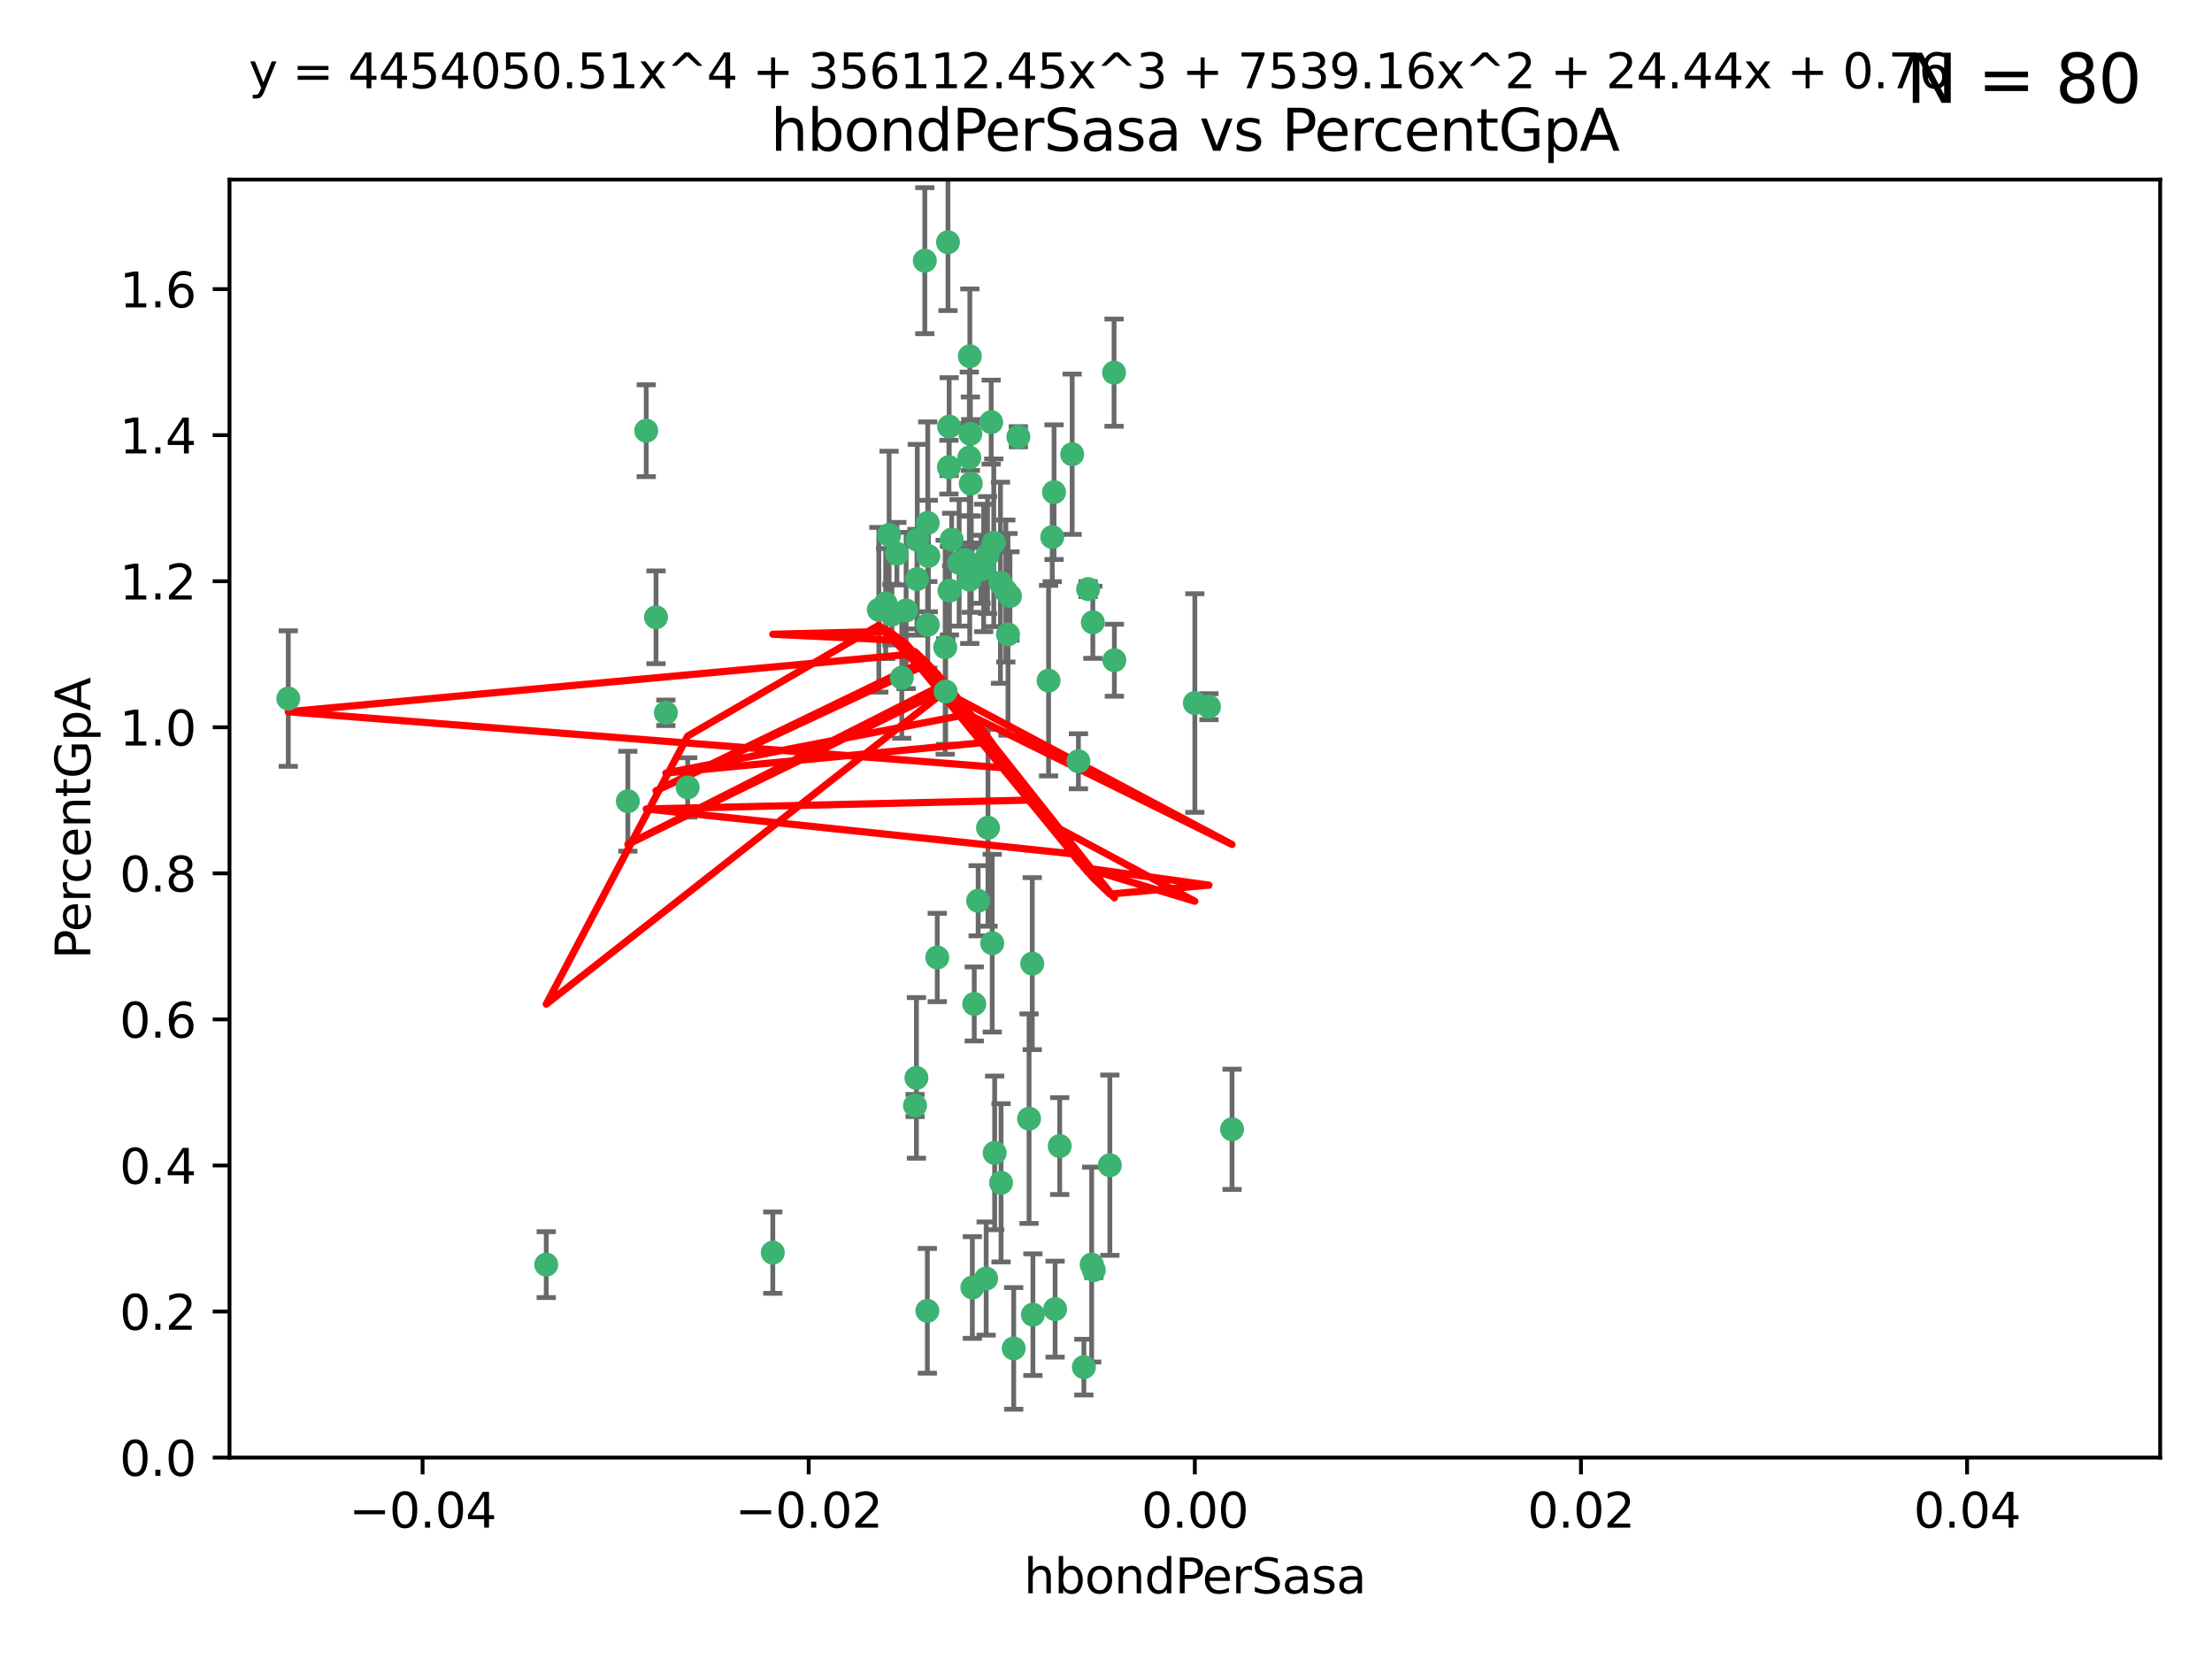 <?xml version="1.0" encoding="utf-8" standalone="no"?>
<!DOCTYPE svg PUBLIC "-//W3C//DTD SVG 1.1//EN"
  "http://www.w3.org/Graphics/SVG/1.1/DTD/svg11.dtd">
<svg xmlns:xlink="http://www.w3.org/1999/xlink" width="460.8pt" height="345.6pt" viewBox="0 0 460.8 345.6" xmlns="http://www.w3.org/2000/svg" version="1.1">
 <defs>
  <style type="text/css">*{stroke-linejoin: round; stroke-linecap: butt}</style>
 </defs>
 <g id="figure_1">
  <g id="patch_1">
   <path d="M 0 345.6 
L 460.8 345.6 
L 460.8 0 
L 0 0 
z
" style="fill: #ffffff"/>
  </g>
  <g id="axes_1">
   <g id="patch_2">
    <path d="M 47.81 303.64 
L 450 303.64 
L 450 37.411 
L 47.81 37.411 
z
" style="fill: #ffffff"/>
   </g>
   <g id="PathCollection_1">
    <defs>
     <path id="mce6148ac06" d="M 0 1.118 
C 0.297 1.118 0.581 1 0.791 0.791 
C 1 0.581 1.118 0.297 1.118 0 
C 1.118 -0.297 1 -0.581 0.791 -0.791 
C 0.581 -1 0.297 -1.118 0 -1.118 
C -0.297 -1.118 -0.581 -1 -0.791 -0.791 
C -1 -0.581 -1.118 -0.297 -1.118 0 
C -1.118 0.297 -1 0.581 -0.791 0.791 
C -0.581 1 -0.297 1.118 0 1.118 
z
" style="stroke: #3cb371"/>
    </defs>
    <g clip-path="url(#pffd0813335)">
     <use xlink:href="#mce6148ac06" x="219.575" y="102.526" style="fill: #3cb371; stroke: #3cb371"/>
     <use xlink:href="#mce6148ac06" x="204.361" y="118.592" style="fill: #3cb371; stroke: #3cb371"/>
     <use xlink:href="#mce6148ac06" x="186.841" y="115.347" style="fill: #3cb371; stroke: #3cb371"/>
     <use xlink:href="#mce6148ac06" x="201.927" y="95.318" style="fill: #3cb371; stroke: #3cb371"/>
     <use xlink:href="#mce6148ac06" x="202.035" y="74.211" style="fill: #3cb371; stroke: #3cb371"/>
     <use xlink:href="#mce6148ac06" x="196.903" y="134.836" style="fill: #3cb371; stroke: #3cb371"/>
     <use xlink:href="#mce6148ac06" x="202.145" y="90.362" style="fill: #3cb371; stroke: #3cb371"/>
     <use xlink:href="#mce6148ac06" x="138.711" y="148.487" style="fill: #3cb371; stroke: #3cb371"/>
     <use xlink:href="#mce6148ac06" x="206.483" y="87.939" style="fill: #3cb371; stroke: #3cb371"/>
     <use xlink:href="#mce6148ac06" x="192.654" y="54.304" style="fill: #3cb371; stroke: #3cb371"/>
     <use xlink:href="#mce6148ac06" x="136.659" y="128.593" style="fill: #3cb371; stroke: #3cb371"/>
     <use xlink:href="#mce6148ac06" x="193.267" y="108.935" style="fill: #3cb371; stroke: #3cb371"/>
     <use xlink:href="#mce6148ac06" x="193.268" y="130.157" style="fill: #3cb371; stroke: #3cb371"/>
     <use xlink:href="#mce6148ac06" x="197.678" y="97.317" style="fill: #3cb371; stroke: #3cb371"/>
     <use xlink:href="#mce6148ac06" x="184.505" y="125.723" style="fill: #3cb371; stroke: #3cb371"/>
     <use xlink:href="#mce6148ac06" x="193.389" y="115.829" style="fill: #3cb371; stroke: #3cb371"/>
     <use xlink:href="#mce6148ac06" x="209.532" y="123.117" style="fill: #3cb371; stroke: #3cb371"/>
     <use xlink:href="#mce6148ac06" x="197.001" y="144.057" style="fill: #3cb371; stroke: #3cb371"/>
     <use xlink:href="#mce6148ac06" x="130.792" y="166.909" style="fill: #3cb371; stroke: #3cb371"/>
     <use xlink:href="#mce6148ac06" x="197.727" y="88.874" style="fill: #3cb371; stroke: #3cb371"/>
     <use xlink:href="#mce6148ac06" x="202.956" y="209.141" style="fill: #3cb371; stroke: #3cb371"/>
     <use xlink:href="#mce6148ac06" x="188.762" y="127.171" style="fill: #3cb371; stroke: #3cb371"/>
     <use xlink:href="#mce6148ac06" x="205.818" y="172.439" style="fill: #3cb371; stroke: #3cb371"/>
     <use xlink:href="#mce6148ac06" x="183.077" y="127.028" style="fill: #3cb371; stroke: #3cb371"/>
     <use xlink:href="#mce6148ac06" x="143.254" y="164.032" style="fill: #3cb371; stroke: #3cb371"/>
     <use xlink:href="#mce6148ac06" x="113.79" y="263.443" style="fill: #3cb371; stroke: #3cb371"/>
     <use xlink:href="#mce6148ac06" x="197.791" y="123.038" style="fill: #3cb371; stroke: #3cb371"/>
     <use xlink:href="#mce6148ac06" x="210.395" y="124.161" style="fill: #3cb371; stroke: #3cb371"/>
     <use xlink:href="#mce6148ac06" x="60.054" y="145.522" style="fill: #3cb371; stroke: #3cb371"/>
     <use xlink:href="#mce6148ac06" x="191.084" y="112.441" style="fill: #3cb371; stroke: #3cb371"/>
     <use xlink:href="#mce6148ac06" x="205.718" y="115.624" style="fill: #3cb371; stroke: #3cb371"/>
     <use xlink:href="#mce6148ac06" x="202.013" y="120.746" style="fill: #3cb371; stroke: #3cb371"/>
     <use xlink:href="#mce6148ac06" x="207.021" y="113.07" style="fill: #3cb371; stroke: #3cb371"/>
     <use xlink:href="#mce6148ac06" x="191.027" y="120.64" style="fill: #3cb371; stroke: #3cb371"/>
     <use xlink:href="#mce6148ac06" x="197.479" y="50.463" style="fill: #3cb371; stroke: #3cb371"/>
     <use xlink:href="#mce6148ac06" x="204.915" y="118.317" style="fill: #3cb371; stroke: #3cb371"/>
     <use xlink:href="#mce6148ac06" x="209.982" y="132.151" style="fill: #3cb371; stroke: #3cb371"/>
     <use xlink:href="#mce6148ac06" x="202.337" y="117.548" style="fill: #3cb371; stroke: #3cb371"/>
     <use xlink:href="#mce6148ac06" x="190.624" y="230.303" style="fill: #3cb371; stroke: #3cb371"/>
     <use xlink:href="#mce6148ac06" x="193.185" y="273.067" style="fill: #3cb371; stroke: #3cb371"/>
     <use xlink:href="#mce6148ac06" x="185.797" y="128.033" style="fill: #3cb371; stroke: #3cb371"/>
     <use xlink:href="#mce6148ac06" x="226.675" y="122.726" style="fill: #3cb371; stroke: #3cb371"/>
     <use xlink:href="#mce6148ac06" x="198.248" y="112.4" style="fill: #3cb371; stroke: #3cb371"/>
     <use xlink:href="#mce6148ac06" x="208.414" y="121.39" style="fill: #3cb371; stroke: #3cb371"/>
     <use xlink:href="#mce6148ac06" x="185.221" y="111.43" style="fill: #3cb371; stroke: #3cb371"/>
     <use xlink:href="#mce6148ac06" x="160.989" y="260.948" style="fill: #3cb371; stroke: #3cb371"/>
     <use xlink:href="#mce6148ac06" x="187.856" y="141.186" style="fill: #3cb371; stroke: #3cb371"/>
     <use xlink:href="#mce6148ac06" x="202.227" y="100.735" style="fill: #3cb371; stroke: #3cb371"/>
     <use xlink:href="#mce6148ac06" x="203.764" y="187.642" style="fill: #3cb371; stroke: #3cb371"/>
     <use xlink:href="#mce6148ac06" x="212.146" y="90.985" style="fill: #3cb371; stroke: #3cb371"/>
     <use xlink:href="#mce6148ac06" x="201.01" y="116.663" style="fill: #3cb371; stroke: #3cb371"/>
     <use xlink:href="#mce6148ac06" x="199.805" y="117.25" style="fill: #3cb371; stroke: #3cb371"/>
     <use xlink:href="#mce6148ac06" x="256.657" y="235.252" style="fill: #3cb371; stroke: #3cb371"/>
     <use xlink:href="#mce6148ac06" x="202.558" y="268.209" style="fill: #3cb371; stroke: #3cb371"/>
     <use xlink:href="#mce6148ac06" x="220.757" y="238.745" style="fill: #3cb371; stroke: #3cb371"/>
     <use xlink:href="#mce6148ac06" x="206.699" y="196.482" style="fill: #3cb371; stroke: #3cb371"/>
     <use xlink:href="#mce6148ac06" x="195.248" y="199.457" style="fill: #3cb371; stroke: #3cb371"/>
     <use xlink:href="#mce6148ac06" x="211.175" y="280.897" style="fill: #3cb371; stroke: #3cb371"/>
     <use xlink:href="#mce6148ac06" x="214.374" y="233.04" style="fill: #3cb371; stroke: #3cb371"/>
     <use xlink:href="#mce6148ac06" x="219.202" y="111.877" style="fill: #3cb371; stroke: #3cb371"/>
     <use xlink:href="#mce6148ac06" x="190.909" y="224.544" style="fill: #3cb371; stroke: #3cb371"/>
     <use xlink:href="#mce6148ac06" x="205.435" y="266.343" style="fill: #3cb371; stroke: #3cb371"/>
     <use xlink:href="#mce6148ac06" x="215.037" y="200.742" style="fill: #3cb371; stroke: #3cb371"/>
     <use xlink:href="#mce6148ac06" x="134.624" y="89.722" style="fill: #3cb371; stroke: #3cb371"/>
     <use xlink:href="#mce6148ac06" x="223.351" y="94.622" style="fill: #3cb371; stroke: #3cb371"/>
     <use xlink:href="#mce6148ac06" x="232.145" y="137.537" style="fill: #3cb371; stroke: #3cb371"/>
     <use xlink:href="#mce6148ac06" x="207.205" y="240.17" style="fill: #3cb371; stroke: #3cb371"/>
     <use xlink:href="#mce6148ac06" x="227.411" y="263.429" style="fill: #3cb371; stroke: #3cb371"/>
     <use xlink:href="#mce6148ac06" x="215.174" y="273.866" style="fill: #3cb371; stroke: #3cb371"/>
     <use xlink:href="#mce6148ac06" x="227.859" y="264.585" style="fill: #3cb371; stroke: #3cb371"/>
     <use xlink:href="#mce6148ac06" x="208.536" y="246.398" style="fill: #3cb371; stroke: #3cb371"/>
     <use xlink:href="#mce6148ac06" x="227.655" y="129.634" style="fill: #3cb371; stroke: #3cb371"/>
     <use xlink:href="#mce6148ac06" x="231.204" y="242.728" style="fill: #3cb371; stroke: #3cb371"/>
     <use xlink:href="#mce6148ac06" x="251.848" y="147.219" style="fill: #3cb371; stroke: #3cb371"/>
     <use xlink:href="#mce6148ac06" x="225.79" y="284.794" style="fill: #3cb371; stroke: #3cb371"/>
     <use xlink:href="#mce6148ac06" x="248.905" y="146.454" style="fill: #3cb371; stroke: #3cb371"/>
     <use xlink:href="#mce6148ac06" x="218.439" y="141.79" style="fill: #3cb371; stroke: #3cb371"/>
     <use xlink:href="#mce6148ac06" x="232.083" y="77.63" style="fill: #3cb371; stroke: #3cb371"/>
     <use xlink:href="#mce6148ac06" x="224.655" y="158.587" style="fill: #3cb371; stroke: #3cb371"/>
     <use xlink:href="#mce6148ac06" x="219.8" y="272.718" style="fill: #3cb371; stroke: #3cb371"/>
    </g>
   </g>
   <g id="matplotlib.axis_1">
    <g id="xtick_1">
     <g id="line2d_1">
      <defs>
       <path id="m8ea521a08d" d="M 0 0 
L 0 3.5 
" style="stroke: #000000; stroke-width: 0.8"/>
      </defs>
      <g>
       <use xlink:href="#m8ea521a08d" x="88.029" y="303.64" style="stroke: #000000; stroke-width: 0.8"/>
      </g>
     </g>
     <g id="text_1">
      <!-- −0.04 -->
      <g transform="translate(72.706 318.238)scale(0.1 -0.1)">
       <defs>
        <path id="DejaVuSans-2212" d="M 678 2272 
L 4684 2272 
L 4684 1741 
L 678 1741 
L 678 2272 
z
" transform="scale(0.016)"/>
        <path id="DejaVuSans-30" d="M 2034 4250 
Q 1547 4250 1301 3770 
Q 1056 3291 1056 2328 
Q 1056 1369 1301 889 
Q 1547 409 2034 409 
Q 2525 409 2770 889 
Q 3016 1369 3016 2328 
Q 3016 3291 2770 3770 
Q 2525 4250 2034 4250 
z
M 2034 4750 
Q 2819 4750 3233 4129 
Q 3647 3509 3647 2328 
Q 3647 1150 3233 529 
Q 2819 -91 2034 -91 
Q 1250 -91 836 529 
Q 422 1150 422 2328 
Q 422 3509 836 4129 
Q 1250 4750 2034 4750 
z
" transform="scale(0.016)"/>
        <path id="DejaVuSans-2e" d="M 684 794 
L 1344 794 
L 1344 0 
L 684 0 
L 684 794 
z
" transform="scale(0.016)"/>
        <path id="DejaVuSans-34" d="M 2419 4116 
L 825 1625 
L 2419 1625 
L 2419 4116 
z
M 2253 4666 
L 3047 4666 
L 3047 1625 
L 3713 1625 
L 3713 1100 
L 3047 1100 
L 3047 0 
L 2419 0 
L 2419 1100 
L 313 1100 
L 313 1709 
L 2253 4666 
z
" transform="scale(0.016)"/>
       </defs>
       <use xlink:href="#DejaVuSans-2212"/>
       <use xlink:href="#DejaVuSans-30" x="83.789"/>
       <use xlink:href="#DejaVuSans-2e" x="147.412"/>
       <use xlink:href="#DejaVuSans-30" x="179.199"/>
       <use xlink:href="#DejaVuSans-34" x="242.822"/>
      </g>
     </g>
    </g>
    <g id="xtick_2">
     <g id="line2d_2">
      <g>
       <use xlink:href="#m8ea521a08d" x="168.467" y="303.64" style="stroke: #000000; stroke-width: 0.8"/>
      </g>
     </g>
     <g id="text_2">
      <!-- −0.02 -->
      <g transform="translate(153.144 318.238)scale(0.1 -0.1)">
       <defs>
        <path id="DejaVuSans-32" d="M 1228 531 
L 3431 531 
L 3431 0 
L 469 0 
L 469 531 
Q 828 903 1448 1529 
Q 2069 2156 2228 2338 
Q 2531 2678 2651 2914 
Q 2772 3150 2772 3378 
Q 2772 3750 2511 3984 
Q 2250 4219 1831 4219 
Q 1534 4219 1204 4116 
Q 875 4013 500 3803 
L 500 4441 
Q 881 4594 1212 4672 
Q 1544 4750 1819 4750 
Q 2544 4750 2975 4387 
Q 3406 4025 3406 3419 
Q 3406 3131 3298 2873 
Q 3191 2616 2906 2266 
Q 2828 2175 2409 1742 
Q 1991 1309 1228 531 
z
" transform="scale(0.016)"/>
       </defs>
       <use xlink:href="#DejaVuSans-2212"/>
       <use xlink:href="#DejaVuSans-30" x="83.789"/>
       <use xlink:href="#DejaVuSans-2e" x="147.412"/>
       <use xlink:href="#DejaVuSans-30" x="179.199"/>
       <use xlink:href="#DejaVuSans-32" x="242.822"/>
      </g>
     </g>
    </g>
    <g id="xtick_3">
     <g id="line2d_3">
      <g>
       <use xlink:href="#m8ea521a08d" x="248.905" y="303.64" style="stroke: #000000; stroke-width: 0.8"/>
      </g>
     </g>
     <g id="text_3">
      <!-- 0.00 -->
      <g transform="translate(237.772 318.238)scale(0.1 -0.1)">
       <use xlink:href="#DejaVuSans-30"/>
       <use xlink:href="#DejaVuSans-2e" x="63.623"/>
       <use xlink:href="#DejaVuSans-30" x="95.41"/>
       <use xlink:href="#DejaVuSans-30" x="159.033"/>
      </g>
     </g>
    </g>
    <g id="xtick_4">
     <g id="line2d_4">
      <g>
       <use xlink:href="#m8ea521a08d" x="329.343" y="303.64" style="stroke: #000000; stroke-width: 0.8"/>
      </g>
     </g>
     <g id="text_4">
      <!-- 0.02 -->
      <g transform="translate(318.21 318.238)scale(0.1 -0.1)">
       <use xlink:href="#DejaVuSans-30"/>
       <use xlink:href="#DejaVuSans-2e" x="63.623"/>
       <use xlink:href="#DejaVuSans-30" x="95.41"/>
       <use xlink:href="#DejaVuSans-32" x="159.033"/>
      </g>
     </g>
    </g>
    <g id="xtick_5">
     <g id="line2d_5">
      <g>
       <use xlink:href="#m8ea521a08d" x="409.781" y="303.64" style="stroke: #000000; stroke-width: 0.8"/>
      </g>
     </g>
     <g id="text_5">
      <!-- 0.04 -->
      <g transform="translate(398.648 318.238)scale(0.1 -0.1)">
       <use xlink:href="#DejaVuSans-30"/>
       <use xlink:href="#DejaVuSans-2e" x="63.623"/>
       <use xlink:href="#DejaVuSans-30" x="95.41"/>
       <use xlink:href="#DejaVuSans-34" x="159.033"/>
      </g>
     </g>
    </g>
    <g id="text_6">
     <!-- hbondPerSasa -->
     <g transform="translate(213.287 331.917)scale(0.1 -0.1)">
      <defs>
       <path id="DejaVuSans-68" d="M 3513 2113 
L 3513 0 
L 2938 0 
L 2938 2094 
Q 2938 2591 2744 2837 
Q 2550 3084 2163 3084 
Q 1697 3084 1428 2787 
Q 1159 2491 1159 1978 
L 1159 0 
L 581 0 
L 581 4863 
L 1159 4863 
L 1159 2956 
Q 1366 3272 1645 3428 
Q 1925 3584 2291 3584 
Q 2894 3584 3203 3211 
Q 3513 2838 3513 2113 
z
" transform="scale(0.016)"/>
       <path id="DejaVuSans-62" d="M 3116 1747 
Q 3116 2381 2855 2742 
Q 2594 3103 2138 3103 
Q 1681 3103 1420 2742 
Q 1159 2381 1159 1747 
Q 1159 1113 1420 752 
Q 1681 391 2138 391 
Q 2594 391 2855 752 
Q 3116 1113 3116 1747 
z
M 1159 2969 
Q 1341 3281 1617 3432 
Q 1894 3584 2278 3584 
Q 2916 3584 3314 3078 
Q 3713 2572 3713 1747 
Q 3713 922 3314 415 
Q 2916 -91 2278 -91 
Q 1894 -91 1617 61 
Q 1341 213 1159 525 
L 1159 0 
L 581 0 
L 581 4863 
L 1159 4863 
L 1159 2969 
z
" transform="scale(0.016)"/>
       <path id="DejaVuSans-6f" d="M 1959 3097 
Q 1497 3097 1228 2736 
Q 959 2375 959 1747 
Q 959 1119 1226 758 
Q 1494 397 1959 397 
Q 2419 397 2687 759 
Q 2956 1122 2956 1747 
Q 2956 2369 2687 2733 
Q 2419 3097 1959 3097 
z
M 1959 3584 
Q 2709 3584 3137 3096 
Q 3566 2609 3566 1747 
Q 3566 888 3137 398 
Q 2709 -91 1959 -91 
Q 1206 -91 779 398 
Q 353 888 353 1747 
Q 353 2609 779 3096 
Q 1206 3584 1959 3584 
z
" transform="scale(0.016)"/>
       <path id="DejaVuSans-6e" d="M 3513 2113 
L 3513 0 
L 2938 0 
L 2938 2094 
Q 2938 2591 2744 2837 
Q 2550 3084 2163 3084 
Q 1697 3084 1428 2787 
Q 1159 2491 1159 1978 
L 1159 0 
L 581 0 
L 581 3500 
L 1159 3500 
L 1159 2956 
Q 1366 3272 1645 3428 
Q 1925 3584 2291 3584 
Q 2894 3584 3203 3211 
Q 3513 2838 3513 2113 
z
" transform="scale(0.016)"/>
       <path id="DejaVuSans-64" d="M 2906 2969 
L 2906 4863 
L 3481 4863 
L 3481 0 
L 2906 0 
L 2906 525 
Q 2725 213 2448 61 
Q 2172 -91 1784 -91 
Q 1150 -91 751 415 
Q 353 922 353 1747 
Q 353 2572 751 3078 
Q 1150 3584 1784 3584 
Q 2172 3584 2448 3432 
Q 2725 3281 2906 2969 
z
M 947 1747 
Q 947 1113 1208 752 
Q 1469 391 1925 391 
Q 2381 391 2643 752 
Q 2906 1113 2906 1747 
Q 2906 2381 2643 2742 
Q 2381 3103 1925 3103 
Q 1469 3103 1208 2742 
Q 947 2381 947 1747 
z
" transform="scale(0.016)"/>
       <path id="DejaVuSans-50" d="M 1259 4147 
L 1259 2394 
L 2053 2394 
Q 2494 2394 2734 2622 
Q 2975 2850 2975 3272 
Q 2975 3691 2734 3919 
Q 2494 4147 2053 4147 
L 1259 4147 
z
M 628 4666 
L 2053 4666 
Q 2838 4666 3239 4311 
Q 3641 3956 3641 3272 
Q 3641 2581 3239 2228 
Q 2838 1875 2053 1875 
L 1259 1875 
L 1259 0 
L 628 0 
L 628 4666 
z
" transform="scale(0.016)"/>
       <path id="DejaVuSans-65" d="M 3597 1894 
L 3597 1613 
L 953 1613 
Q 991 1019 1311 708 
Q 1631 397 2203 397 
Q 2534 397 2845 478 
Q 3156 559 3463 722 
L 3463 178 
Q 3153 47 2828 -22 
Q 2503 -91 2169 -91 
Q 1331 -91 842 396 
Q 353 884 353 1716 
Q 353 2575 817 3079 
Q 1281 3584 2069 3584 
Q 2775 3584 3186 3129 
Q 3597 2675 3597 1894 
z
M 3022 2063 
Q 3016 2534 2758 2815 
Q 2500 3097 2075 3097 
Q 1594 3097 1305 2825 
Q 1016 2553 972 2059 
L 3022 2063 
z
" transform="scale(0.016)"/>
       <path id="DejaVuSans-72" d="M 2631 2963 
Q 2534 3019 2420 3045 
Q 2306 3072 2169 3072 
Q 1681 3072 1420 2755 
Q 1159 2438 1159 1844 
L 1159 0 
L 581 0 
L 581 3500 
L 1159 3500 
L 1159 2956 
Q 1341 3275 1631 3429 
Q 1922 3584 2338 3584 
Q 2397 3584 2469 3576 
Q 2541 3569 2628 3553 
L 2631 2963 
z
" transform="scale(0.016)"/>
       <path id="DejaVuSans-53" d="M 3425 4513 
L 3425 3897 
Q 3066 4069 2747 4153 
Q 2428 4238 2131 4238 
Q 1616 4238 1336 4038 
Q 1056 3838 1056 3469 
Q 1056 3159 1242 3001 
Q 1428 2844 1947 2747 
L 2328 2669 
Q 3034 2534 3370 2195 
Q 3706 1856 3706 1288 
Q 3706 609 3251 259 
Q 2797 -91 1919 -91 
Q 1588 -91 1214 -16 
Q 841 59 441 206 
L 441 856 
Q 825 641 1194 531 
Q 1563 422 1919 422 
Q 2459 422 2753 634 
Q 3047 847 3047 1241 
Q 3047 1584 2836 1778 
Q 2625 1972 2144 2069 
L 1759 2144 
Q 1053 2284 737 2584 
Q 422 2884 422 3419 
Q 422 4038 858 4394 
Q 1294 4750 2059 4750 
Q 2388 4750 2728 4690 
Q 3069 4631 3425 4513 
z
" transform="scale(0.016)"/>
       <path id="DejaVuSans-61" d="M 2194 1759 
Q 1497 1759 1228 1600 
Q 959 1441 959 1056 
Q 959 750 1161 570 
Q 1363 391 1709 391 
Q 2188 391 2477 730 
Q 2766 1069 2766 1631 
L 2766 1759 
L 2194 1759 
z
M 3341 1997 
L 3341 0 
L 2766 0 
L 2766 531 
Q 2569 213 2275 61 
Q 1981 -91 1556 -91 
Q 1019 -91 701 211 
Q 384 513 384 1019 
Q 384 1609 779 1909 
Q 1175 2209 1959 2209 
L 2766 2209 
L 2766 2266 
Q 2766 2663 2505 2880 
Q 2244 3097 1772 3097 
Q 1472 3097 1187 3025 
Q 903 2953 641 2809 
L 641 3341 
Q 956 3463 1253 3523 
Q 1550 3584 1831 3584 
Q 2591 3584 2966 3190 
Q 3341 2797 3341 1997 
z
" transform="scale(0.016)"/>
       <path id="DejaVuSans-73" d="M 2834 3397 
L 2834 2853 
Q 2591 2978 2328 3040 
Q 2066 3103 1784 3103 
Q 1356 3103 1142 2972 
Q 928 2841 928 2578 
Q 928 2378 1081 2264 
Q 1234 2150 1697 2047 
L 1894 2003 
Q 2506 1872 2764 1633 
Q 3022 1394 3022 966 
Q 3022 478 2636 193 
Q 2250 -91 1575 -91 
Q 1294 -91 989 -36 
Q 684 19 347 128 
L 347 722 
Q 666 556 975 473 
Q 1284 391 1588 391 
Q 1994 391 2212 530 
Q 2431 669 2431 922 
Q 2431 1156 2273 1281 
Q 2116 1406 1581 1522 
L 1381 1569 
Q 847 1681 609 1914 
Q 372 2147 372 2553 
Q 372 3047 722 3315 
Q 1072 3584 1716 3584 
Q 2034 3584 2315 3537 
Q 2597 3491 2834 3397 
z
" transform="scale(0.016)"/>
      </defs>
      <use xlink:href="#DejaVuSans-68"/>
      <use xlink:href="#DejaVuSans-62" x="63.379"/>
      <use xlink:href="#DejaVuSans-6f" x="126.855"/>
      <use xlink:href="#DejaVuSans-6e" x="188.037"/>
      <use xlink:href="#DejaVuSans-64" x="251.416"/>
      <use xlink:href="#DejaVuSans-50" x="314.893"/>
      <use xlink:href="#DejaVuSans-65" x="371.57"/>
      <use xlink:href="#DejaVuSans-72" x="433.094"/>
      <use xlink:href="#DejaVuSans-53" x="474.207"/>
      <use xlink:href="#DejaVuSans-61" x="537.684"/>
      <use xlink:href="#DejaVuSans-73" x="598.963"/>
      <use xlink:href="#DejaVuSans-61" x="651.062"/>
     </g>
    </g>
   </g>
   <g id="matplotlib.axis_2">
    <g id="ytick_1">
     <g id="line2d_6">
      <defs>
       <path id="m9dcd9adfe8" d="M 0 0 
L -3.5 0 
" style="stroke: #000000; stroke-width: 0.8"/>
      </defs>
      <g>
       <use xlink:href="#m9dcd9adfe8" x="47.81" y="303.64" style="stroke: #000000; stroke-width: 0.8"/>
      </g>
     </g>
     <g id="text_7">
      <!-- 0.0 -->
      <g transform="translate(24.907 307.439)scale(0.1 -0.1)">
       <use xlink:href="#DejaVuSans-30"/>
       <use xlink:href="#DejaVuSans-2e" x="63.623"/>
       <use xlink:href="#DejaVuSans-30" x="95.41"/>
      </g>
     </g>
    </g>
    <g id="ytick_2">
     <g id="line2d_7">
      <g>
       <use xlink:href="#m9dcd9adfe8" x="47.81" y="273.214" style="stroke: #000000; stroke-width: 0.8"/>
      </g>
     </g>
     <g id="text_8">
      <!-- 0.2 -->
      <g transform="translate(24.907 277.013)scale(0.1 -0.1)">
       <use xlink:href="#DejaVuSans-30"/>
       <use xlink:href="#DejaVuSans-2e" x="63.623"/>
       <use xlink:href="#DejaVuSans-32" x="95.41"/>
      </g>
     </g>
    </g>
    <g id="ytick_3">
     <g id="line2d_8">
      <g>
       <use xlink:href="#m9dcd9adfe8" x="47.81" y="242.788" style="stroke: #000000; stroke-width: 0.8"/>
      </g>
     </g>
     <g id="text_9">
      <!-- 0.4 -->
      <g transform="translate(24.907 246.587)scale(0.1 -0.1)">
       <use xlink:href="#DejaVuSans-30"/>
       <use xlink:href="#DejaVuSans-2e" x="63.623"/>
       <use xlink:href="#DejaVuSans-34" x="95.41"/>
      </g>
     </g>
    </g>
    <g id="ytick_4">
     <g id="line2d_9">
      <g>
       <use xlink:href="#m9dcd9adfe8" x="47.81" y="212.362" style="stroke: #000000; stroke-width: 0.8"/>
      </g>
     </g>
     <g id="text_10">
      <!-- 0.6 -->
      <g transform="translate(24.907 216.161)scale(0.1 -0.1)">
       <defs>
        <path id="DejaVuSans-36" d="M 2113 2584 
Q 1688 2584 1439 2293 
Q 1191 2003 1191 1497 
Q 1191 994 1439 701 
Q 1688 409 2113 409 
Q 2538 409 2786 701 
Q 3034 994 3034 1497 
Q 3034 2003 2786 2293 
Q 2538 2584 2113 2584 
z
M 3366 4563 
L 3366 3988 
Q 3128 4100 2886 4159 
Q 2644 4219 2406 4219 
Q 1781 4219 1451 3797 
Q 1122 3375 1075 2522 
Q 1259 2794 1537 2939 
Q 1816 3084 2150 3084 
Q 2853 3084 3261 2657 
Q 3669 2231 3669 1497 
Q 3669 778 3244 343 
Q 2819 -91 2113 -91 
Q 1303 -91 875 529 
Q 447 1150 447 2328 
Q 447 3434 972 4092 
Q 1497 4750 2381 4750 
Q 2619 4750 2861 4703 
Q 3103 4656 3366 4563 
z
" transform="scale(0.016)"/>
       </defs>
       <use xlink:href="#DejaVuSans-30"/>
       <use xlink:href="#DejaVuSans-2e" x="63.623"/>
       <use xlink:href="#DejaVuSans-36" x="95.41"/>
      </g>
     </g>
    </g>
    <g id="ytick_5">
     <g id="line2d_10">
      <g>
       <use xlink:href="#m9dcd9adfe8" x="47.81" y="181.935" style="stroke: #000000; stroke-width: 0.8"/>
      </g>
     </g>
     <g id="text_11">
      <!-- 0.8 -->
      <g transform="translate(24.907 185.735)scale(0.1 -0.1)">
       <defs>
        <path id="DejaVuSans-38" d="M 2034 2216 
Q 1584 2216 1326 1975 
Q 1069 1734 1069 1313 
Q 1069 891 1326 650 
Q 1584 409 2034 409 
Q 2484 409 2743 651 
Q 3003 894 3003 1313 
Q 3003 1734 2745 1975 
Q 2488 2216 2034 2216 
z
M 1403 2484 
Q 997 2584 770 2862 
Q 544 3141 544 3541 
Q 544 4100 942 4425 
Q 1341 4750 2034 4750 
Q 2731 4750 3128 4425 
Q 3525 4100 3525 3541 
Q 3525 3141 3298 2862 
Q 3072 2584 2669 2484 
Q 3125 2378 3379 2068 
Q 3634 1759 3634 1313 
Q 3634 634 3220 271 
Q 2806 -91 2034 -91 
Q 1263 -91 848 271 
Q 434 634 434 1313 
Q 434 1759 690 2068 
Q 947 2378 1403 2484 
z
M 1172 3481 
Q 1172 3119 1398 2916 
Q 1625 2713 2034 2713 
Q 2441 2713 2670 2916 
Q 2900 3119 2900 3481 
Q 2900 3844 2670 4047 
Q 2441 4250 2034 4250 
Q 1625 4250 1398 4047 
Q 1172 3844 1172 3481 
z
" transform="scale(0.016)"/>
       </defs>
       <use xlink:href="#DejaVuSans-30"/>
       <use xlink:href="#DejaVuSans-2e" x="63.623"/>
       <use xlink:href="#DejaVuSans-38" x="95.41"/>
      </g>
     </g>
    </g>
    <g id="ytick_6">
     <g id="line2d_11">
      <g>
       <use xlink:href="#m9dcd9adfe8" x="47.81" y="151.509" style="stroke: #000000; stroke-width: 0.8"/>
      </g>
     </g>
     <g id="text_12">
      <!-- 1.0 -->
      <g transform="translate(24.907 155.308)scale(0.1 -0.1)">
       <defs>
        <path id="DejaVuSans-31" d="M 794 531 
L 1825 531 
L 1825 4091 
L 703 3866 
L 703 4441 
L 1819 4666 
L 2450 4666 
L 2450 531 
L 3481 531 
L 3481 0 
L 794 0 
L 794 531 
z
" transform="scale(0.016)"/>
       </defs>
       <use xlink:href="#DejaVuSans-31"/>
       <use xlink:href="#DejaVuSans-2e" x="63.623"/>
       <use xlink:href="#DejaVuSans-30" x="95.41"/>
      </g>
     </g>
    </g>
    <g id="ytick_7">
     <g id="line2d_12">
      <g>
       <use xlink:href="#m9dcd9adfe8" x="47.81" y="121.083" style="stroke: #000000; stroke-width: 0.8"/>
      </g>
     </g>
     <g id="text_13">
      <!-- 1.2 -->
      <g transform="translate(24.907 124.882)scale(0.1 -0.1)">
       <use xlink:href="#DejaVuSans-31"/>
       <use xlink:href="#DejaVuSans-2e" x="63.623"/>
       <use xlink:href="#DejaVuSans-32" x="95.41"/>
      </g>
     </g>
    </g>
    <g id="ytick_8">
     <g id="line2d_13">
      <g>
       <use xlink:href="#m9dcd9adfe8" x="47.81" y="90.657" style="stroke: #000000; stroke-width: 0.8"/>
      </g>
     </g>
     <g id="text_14">
      <!-- 1.4 -->
      <g transform="translate(24.907 94.456)scale(0.1 -0.1)">
       <use xlink:href="#DejaVuSans-31"/>
       <use xlink:href="#DejaVuSans-2e" x="63.623"/>
       <use xlink:href="#DejaVuSans-34" x="95.41"/>
      </g>
     </g>
    </g>
    <g id="ytick_9">
     <g id="line2d_14">
      <g>
       <use xlink:href="#m9dcd9adfe8" x="47.81" y="60.231" style="stroke: #000000; stroke-width: 0.8"/>
      </g>
     </g>
     <g id="text_15">
      <!-- 1.6 -->
      <g transform="translate(24.907 64.03)scale(0.1 -0.1)">
       <use xlink:href="#DejaVuSans-31"/>
       <use xlink:href="#DejaVuSans-2e" x="63.623"/>
       <use xlink:href="#DejaVuSans-36" x="95.41"/>
      </g>
     </g>
    </g>
    <g id="text_16">
     <!-- PercentGpA -->
     <g transform="translate(18.827 199.802)rotate(-90)scale(0.1 -0.1)">
      <defs>
       <path id="DejaVuSans-63" d="M 3122 3366 
L 3122 2828 
Q 2878 2963 2633 3030 
Q 2388 3097 2138 3097 
Q 1578 3097 1268 2742 
Q 959 2388 959 1747 
Q 959 1106 1268 751 
Q 1578 397 2138 397 
Q 2388 397 2633 464 
Q 2878 531 3122 666 
L 3122 134 
Q 2881 22 2623 -34 
Q 2366 -91 2075 -91 
Q 1284 -91 818 406 
Q 353 903 353 1747 
Q 353 2603 823 3093 
Q 1294 3584 2113 3584 
Q 2378 3584 2631 3529 
Q 2884 3475 3122 3366 
z
" transform="scale(0.016)"/>
       <path id="DejaVuSans-74" d="M 1172 4494 
L 1172 3500 
L 2356 3500 
L 2356 3053 
L 1172 3053 
L 1172 1153 
Q 1172 725 1289 603 
Q 1406 481 1766 481 
L 2356 481 
L 2356 0 
L 1766 0 
Q 1100 0 847 248 
Q 594 497 594 1153 
L 594 3053 
L 172 3053 
L 172 3500 
L 594 3500 
L 594 4494 
L 1172 4494 
z
" transform="scale(0.016)"/>
       <path id="DejaVuSans-47" d="M 3809 666 
L 3809 1919 
L 2778 1919 
L 2778 2438 
L 4434 2438 
L 4434 434 
Q 4069 175 3628 42 
Q 3188 -91 2688 -91 
Q 1594 -91 976 548 
Q 359 1188 359 2328 
Q 359 3472 976 4111 
Q 1594 4750 2688 4750 
Q 3144 4750 3555 4637 
Q 3966 4525 4313 4306 
L 4313 3634 
Q 3963 3931 3569 4081 
Q 3175 4231 2741 4231 
Q 1884 4231 1454 3753 
Q 1025 3275 1025 2328 
Q 1025 1384 1454 906 
Q 1884 428 2741 428 
Q 3075 428 3337 486 
Q 3600 544 3809 666 
z
" transform="scale(0.016)"/>
       <path id="DejaVuSans-70" d="M 1159 525 
L 1159 -1331 
L 581 -1331 
L 581 3500 
L 1159 3500 
L 1159 2969 
Q 1341 3281 1617 3432 
Q 1894 3584 2278 3584 
Q 2916 3584 3314 3078 
Q 3713 2572 3713 1747 
Q 3713 922 3314 415 
Q 2916 -91 2278 -91 
Q 1894 -91 1617 61 
Q 1341 213 1159 525 
z
M 3116 1747 
Q 3116 2381 2855 2742 
Q 2594 3103 2138 3103 
Q 1681 3103 1420 2742 
Q 1159 2381 1159 1747 
Q 1159 1113 1420 752 
Q 1681 391 2138 391 
Q 2594 391 2855 752 
Q 3116 1113 3116 1747 
z
" transform="scale(0.016)"/>
       <path id="DejaVuSans-41" d="M 2188 4044 
L 1331 1722 
L 3047 1722 
L 2188 4044 
z
M 1831 4666 
L 2547 4666 
L 4325 0 
L 3669 0 
L 3244 1197 
L 1141 1197 
L 716 0 
L 50 0 
L 1831 4666 
z
" transform="scale(0.016)"/>
      </defs>
      <use xlink:href="#DejaVuSans-50"/>
      <use xlink:href="#DejaVuSans-65" x="56.678"/>
      <use xlink:href="#DejaVuSans-72" x="118.201"/>
      <use xlink:href="#DejaVuSans-63" x="157.064"/>
      <use xlink:href="#DejaVuSans-65" x="212.045"/>
      <use xlink:href="#DejaVuSans-6e" x="273.568"/>
      <use xlink:href="#DejaVuSans-74" x="336.947"/>
      <use xlink:href="#DejaVuSans-47" x="376.156"/>
      <use xlink:href="#DejaVuSans-70" x="453.646"/>
      <use xlink:href="#DejaVuSans-41" x="517.123"/>
     </g>
    </g>
   </g>
   <g id="LineCollection_1">
    <path d="M 219.575 116.551 
L 219.575 88.502 
" clip-path="url(#pffd0813335)" style="fill: none; stroke: #696969"/>
    <path d="M 204.361 125.671 
L 204.361 111.513 
" clip-path="url(#pffd0813335)" style="fill: none; stroke: #696969"/>
    <path d="M 186.841 121.856 
L 186.841 108.837 
" clip-path="url(#pffd0813335)" style="fill: none; stroke: #696969"/>
    <path d="M 201.927 113.125 
L 201.927 77.511 
" clip-path="url(#pffd0813335)" style="fill: none; stroke: #696969"/>
    <path d="M 202.035 88.233 
L 202.035 60.19 
" clip-path="url(#pffd0813335)" style="fill: none; stroke: #696969"/>
    <path d="M 196.903 157.119 
L 196.903 112.554 
" clip-path="url(#pffd0813335)" style="fill: none; stroke: #696969"/>
    <path d="M 202.145 98.017 
L 202.145 82.708 
" clip-path="url(#pffd0813335)" style="fill: none; stroke: #696969"/>
    <path d="M 138.711 151.141 
L 138.711 145.832 
" clip-path="url(#pffd0813335)" style="fill: none; stroke: #696969"/>
    <path d="M 206.483 96.688 
L 206.483 79.189 
" clip-path="url(#pffd0813335)" style="fill: none; stroke: #696969"/>
    <path d="M 192.654 69.514 
L 192.654 39.094 
" clip-path="url(#pffd0813335)" style="fill: none; stroke: #696969"/>
    <path d="M 136.659 138.259 
L 136.659 118.927 
" clip-path="url(#pffd0813335)" style="fill: none; stroke: #696969"/>
    <path d="M 193.267 129.975 
L 193.267 87.895 
" clip-path="url(#pffd0813335)" style="fill: none; stroke: #696969"/>
    <path d="M 193.268 139.176 
L 193.268 121.139 
" clip-path="url(#pffd0813335)" style="fill: none; stroke: #696969"/>
    <path d="M 197.678 102.911 
L 197.678 91.723 
" clip-path="url(#pffd0813335)" style="fill: none; stroke: #696969"/>
    <path d="M 184.505 137.173 
L 184.505 114.273 
" clip-path="url(#pffd0813335)" style="fill: none; stroke: #696969"/>
    <path d="M 193.389 127.434 
L 193.389 104.223 
" clip-path="url(#pffd0813335)" style="fill: none; stroke: #696969"/>
    <path d="M 209.532 137.906 
L 209.532 108.328 
" clip-path="url(#pffd0813335)" style="fill: none; stroke: #696969"/>
    <path d="M 197.001 155.054 
L 197.001 133.06 
" clip-path="url(#pffd0813335)" style="fill: none; stroke: #696969"/>
    <path d="M 130.792 177.313 
L 130.792 156.505 
" clip-path="url(#pffd0813335)" style="fill: none; stroke: #696969"/>
    <path d="M 197.727 99.068 
L 197.727 78.679 
" clip-path="url(#pffd0813335)" style="fill: none; stroke: #696969"/>
    <path d="M 202.956 216.853 
L 202.956 201.43 
" clip-path="url(#pffd0813335)" style="fill: none; stroke: #696969"/>
    <path d="M 188.762 143.45 
L 188.762 110.892 
" clip-path="url(#pffd0813335)" style="fill: none; stroke: #696969"/>
    <path d="M 205.818 192.948 
L 205.818 151.931 
" clip-path="url(#pffd0813335)" style="fill: none; stroke: #696969"/>
    <path d="M 183.077 144.184 
L 183.077 109.872 
" clip-path="url(#pffd0813335)" style="fill: none; stroke: #696969"/>
    <path d="M 143.254 170.206 
L 143.254 157.858 
" clip-path="url(#pffd0813335)" style="fill: none; stroke: #696969"/>
    <path d="M 113.79 270.302 
L 113.79 256.584 
" clip-path="url(#pffd0813335)" style="fill: none; stroke: #696969"/>
    <path d="M 197.791 132.269 
L 197.791 113.807 
" clip-path="url(#pffd0813335)" style="fill: none; stroke: #696969"/>
    <path d="M 210.395 133.371 
L 210.395 114.951 
" clip-path="url(#pffd0813335)" style="fill: none; stroke: #696969"/>
    <path d="M 60.054 159.637 
L 60.054 131.407 
" clip-path="url(#pffd0813335)" style="fill: none; stroke: #696969"/>
    <path d="M 191.084 132.308 
L 191.084 92.574 
" clip-path="url(#pffd0813335)" style="fill: none; stroke: #696969"/>
    <path d="M 205.718 127.805 
L 205.718 103.444 
" clip-path="url(#pffd0813335)" style="fill: none; stroke: #696969"/>
    <path d="M 202.013 134.052 
L 202.013 107.441 
" clip-path="url(#pffd0813335)" style="fill: none; stroke: #696969"/>
    <path d="M 207.021 130.531 
L 207.021 95.608 
" clip-path="url(#pffd0813335)" style="fill: none; stroke: #696969"/>
    <path d="M 191.027 131.008 
L 191.027 110.272 
" clip-path="url(#pffd0813335)" style="fill: none; stroke: #696969"/>
    <path d="M 197.479 64.704 
L 197.479 36.222 
" clip-path="url(#pffd0813335)" style="fill: none; stroke: #696969"/>
    <path d="M 204.915 131.588 
L 204.915 105.046 
" clip-path="url(#pffd0813335)" style="fill: none; stroke: #696969"/>
    <path d="M 209.982 153.161 
L 209.982 111.142 
" clip-path="url(#pffd0813335)" style="fill: none; stroke: #696969"/>
    <path d="M 202.337 127.556 
L 202.337 107.539 
" clip-path="url(#pffd0813335)" style="fill: none; stroke: #696969"/>
    <path d="M 190.624 232.607 
L 190.624 227.999 
" clip-path="url(#pffd0813335)" style="fill: none; stroke: #696969"/>
    <path d="M 193.185 286.059 
L 193.185 260.074 
" clip-path="url(#pffd0813335)" style="fill: none; stroke: #696969"/>
    <path d="M 185.797 134.352 
L 185.797 121.715 
" clip-path="url(#pffd0813335)" style="fill: none; stroke: #696969"/>
    <path d="M 226.675 124.287 
L 226.675 121.164 
" clip-path="url(#pffd0813335)" style="fill: none; stroke: #696969"/>
    <path d="M 198.248 117.881 
L 198.248 106.919 
" clip-path="url(#pffd0813335)" style="fill: none; stroke: #696969"/>
    <path d="M 208.414 142.334 
L 208.414 100.445 
" clip-path="url(#pffd0813335)" style="fill: none; stroke: #696969"/>
    <path d="M 185.221 128.867 
L 185.221 93.993 
" clip-path="url(#pffd0813335)" style="fill: none; stroke: #696969"/>
    <path d="M 160.989 269.417 
L 160.989 252.479 
" clip-path="url(#pffd0813335)" style="fill: none; stroke: #696969"/>
    <path d="M 187.856 153.788 
L 187.856 128.583 
" clip-path="url(#pffd0813335)" style="fill: none; stroke: #696969"/>
    <path d="M 202.227 114.065 
L 202.227 87.405 
" clip-path="url(#pffd0813335)" style="fill: none; stroke: #696969"/>
    <path d="M 203.764 194.952 
L 203.764 180.332 
" clip-path="url(#pffd0813335)" style="fill: none; stroke: #696969"/>
    <path d="M 212.146 93.09 
L 212.146 88.88 
" clip-path="url(#pffd0813335)" style="fill: none; stroke: #696969"/>
    <path d="M 201.01 118.845 
L 201.01 114.48 
" clip-path="url(#pffd0813335)" style="fill: none; stroke: #696969"/>
    <path d="M 199.805 130.424 
L 199.805 104.076 
" clip-path="url(#pffd0813335)" style="fill: none; stroke: #696969"/>
    <path d="M 256.657 247.774 
L 256.657 222.731 
" clip-path="url(#pffd0813335)" style="fill: none; stroke: #696969"/>
    <path d="M 202.558 278.801 
L 202.558 257.617 
" clip-path="url(#pffd0813335)" style="fill: none; stroke: #696969"/>
    <path d="M 220.757 248.833 
L 220.757 228.656 
" clip-path="url(#pffd0813335)" style="fill: none; stroke: #696969"/>
    <path d="M 206.699 214.989 
L 206.699 177.976 
" clip-path="url(#pffd0813335)" style="fill: none; stroke: #696969"/>
    <path d="M 195.248 208.661 
L 195.248 190.254 
" clip-path="url(#pffd0813335)" style="fill: none; stroke: #696969"/>
    <path d="M 211.175 293.564 
L 211.175 268.23 
" clip-path="url(#pffd0813335)" style="fill: none; stroke: #696969"/>
    <path d="M 214.374 254.859 
L 214.374 211.22 
" clip-path="url(#pffd0813335)" style="fill: none; stroke: #696969"/>
    <path d="M 219.202 121.164 
L 219.202 102.59 
" clip-path="url(#pffd0813335)" style="fill: none; stroke: #696969"/>
    <path d="M 190.909 241.275 
L 190.909 207.813 
" clip-path="url(#pffd0813335)" style="fill: none; stroke: #696969"/>
    <path d="M 205.435 278.137 
L 205.435 254.55 
" clip-path="url(#pffd0813335)" style="fill: none; stroke: #696969"/>
    <path d="M 215.037 218.655 
L 215.037 182.829 
" clip-path="url(#pffd0813335)" style="fill: none; stroke: #696969"/>
    <path d="M 134.624 99.288 
L 134.624 80.155 
" clip-path="url(#pffd0813335)" style="fill: none; stroke: #696969"/>
    <path d="M 223.351 111.321 
L 223.351 77.924 
" clip-path="url(#pffd0813335)" style="fill: none; stroke: #696969"/>
    <path d="M 232.145 145.036 
L 232.145 130.037 
" clip-path="url(#pffd0813335)" style="fill: none; stroke: #696969"/>
    <path d="M 207.205 256.178 
L 207.205 224.163 
" clip-path="url(#pffd0813335)" style="fill: none; stroke: #696969"/>
    <path d="M 227.411 283.728 
L 227.411 243.13 
" clip-path="url(#pffd0813335)" style="fill: none; stroke: #696969"/>
    <path d="M 215.174 286.536 
L 215.174 261.196 
" clip-path="url(#pffd0813335)" style="fill: none; stroke: #696969"/>
    <path d="M 227.859 266.135 
L 227.859 263.035 
" clip-path="url(#pffd0813335)" style="fill: none; stroke: #696969"/>
    <path d="M 208.536 262.879 
L 208.536 229.916 
" clip-path="url(#pffd0813335)" style="fill: none; stroke: #696969"/>
    <path d="M 227.655 137.148 
L 227.655 122.121 
" clip-path="url(#pffd0813335)" style="fill: none; stroke: #696969"/>
    <path d="M 231.204 261.509 
L 231.204 223.947 
" clip-path="url(#pffd0813335)" style="fill: none; stroke: #696969"/>
    <path d="M 251.848 149.931 
L 251.848 144.506 
" clip-path="url(#pffd0813335)" style="fill: none; stroke: #696969"/>
    <path d="M 225.79 290.597 
L 225.79 278.99 
" clip-path="url(#pffd0813335)" style="fill: none; stroke: #696969"/>
    <path d="M 248.905 169.221 
L 248.905 123.686 
" clip-path="url(#pffd0813335)" style="fill: none; stroke: #696969"/>
    <path d="M 218.439 161.635 
L 218.439 121.944 
" clip-path="url(#pffd0813335)" style="fill: none; stroke: #696969"/>
    <path d="M 232.083 88.796 
L 232.083 66.463 
" clip-path="url(#pffd0813335)" style="fill: none; stroke: #696969"/>
    <path d="M 224.655 164.314 
L 224.655 152.86 
" clip-path="url(#pffd0813335)" style="fill: none; stroke: #696969"/>
    <path d="M 219.8 282.712 
L 219.8 262.724 
" clip-path="url(#pffd0813335)" style="fill: none; stroke: #696969"/>
   </g>
   <g id="line2d_15">
    <defs>
     <path id="m46d821820a" d="M 2 0 
L -2 -0 
" style="stroke: #696969"/>
    </defs>
    <g clip-path="url(#pffd0813335)">
     <use xlink:href="#m46d821820a" x="219.575" y="116.551" style="fill: #696969; stroke: #696969"/>
     <use xlink:href="#m46d821820a" x="204.361" y="125.671" style="fill: #696969; stroke: #696969"/>
     <use xlink:href="#m46d821820a" x="186.841" y="121.856" style="fill: #696969; stroke: #696969"/>
     <use xlink:href="#m46d821820a" x="201.927" y="113.125" style="fill: #696969; stroke: #696969"/>
     <use xlink:href="#m46d821820a" x="202.035" y="88.233" style="fill: #696969; stroke: #696969"/>
     <use xlink:href="#m46d821820a" x="196.903" y="157.119" style="fill: #696969; stroke: #696969"/>
     <use xlink:href="#m46d821820a" x="202.145" y="98.017" style="fill: #696969; stroke: #696969"/>
     <use xlink:href="#m46d821820a" x="138.711" y="151.141" style="fill: #696969; stroke: #696969"/>
     <use xlink:href="#m46d821820a" x="206.483" y="96.688" style="fill: #696969; stroke: #696969"/>
     <use xlink:href="#m46d821820a" x="192.654" y="69.514" style="fill: #696969; stroke: #696969"/>
     <use xlink:href="#m46d821820a" x="136.659" y="138.259" style="fill: #696969; stroke: #696969"/>
     <use xlink:href="#m46d821820a" x="193.267" y="129.975" style="fill: #696969; stroke: #696969"/>
     <use xlink:href="#m46d821820a" x="193.268" y="139.176" style="fill: #696969; stroke: #696969"/>
     <use xlink:href="#m46d821820a" x="197.678" y="102.911" style="fill: #696969; stroke: #696969"/>
     <use xlink:href="#m46d821820a" x="184.505" y="137.173" style="fill: #696969; stroke: #696969"/>
     <use xlink:href="#m46d821820a" x="193.389" y="127.434" style="fill: #696969; stroke: #696969"/>
     <use xlink:href="#m46d821820a" x="209.532" y="137.906" style="fill: #696969; stroke: #696969"/>
     <use xlink:href="#m46d821820a" x="197.001" y="155.054" style="fill: #696969; stroke: #696969"/>
     <use xlink:href="#m46d821820a" x="130.792" y="177.313" style="fill: #696969; stroke: #696969"/>
     <use xlink:href="#m46d821820a" x="197.727" y="99.068" style="fill: #696969; stroke: #696969"/>
     <use xlink:href="#m46d821820a" x="202.956" y="216.853" style="fill: #696969; stroke: #696969"/>
     <use xlink:href="#m46d821820a" x="188.762" y="143.45" style="fill: #696969; stroke: #696969"/>
     <use xlink:href="#m46d821820a" x="205.818" y="192.948" style="fill: #696969; stroke: #696969"/>
     <use xlink:href="#m46d821820a" x="183.077" y="144.184" style="fill: #696969; stroke: #696969"/>
     <use xlink:href="#m46d821820a" x="143.254" y="170.206" style="fill: #696969; stroke: #696969"/>
     <use xlink:href="#m46d821820a" x="113.79" y="270.302" style="fill: #696969; stroke: #696969"/>
     <use xlink:href="#m46d821820a" x="197.791" y="132.269" style="fill: #696969; stroke: #696969"/>
     <use xlink:href="#m46d821820a" x="210.395" y="133.371" style="fill: #696969; stroke: #696969"/>
     <use xlink:href="#m46d821820a" x="60.054" y="159.637" style="fill: #696969; stroke: #696969"/>
     <use xlink:href="#m46d821820a" x="191.084" y="132.308" style="fill: #696969; stroke: #696969"/>
     <use xlink:href="#m46d821820a" x="205.718" y="127.805" style="fill: #696969; stroke: #696969"/>
     <use xlink:href="#m46d821820a" x="202.013" y="134.052" style="fill: #696969; stroke: #696969"/>
     <use xlink:href="#m46d821820a" x="207.021" y="130.531" style="fill: #696969; stroke: #696969"/>
     <use xlink:href="#m46d821820a" x="191.027" y="131.008" style="fill: #696969; stroke: #696969"/>
     <use xlink:href="#m46d821820a" x="197.479" y="64.704" style="fill: #696969; stroke: #696969"/>
     <use xlink:href="#m46d821820a" x="204.915" y="131.588" style="fill: #696969; stroke: #696969"/>
     <use xlink:href="#m46d821820a" x="209.982" y="153.161" style="fill: #696969; stroke: #696969"/>
     <use xlink:href="#m46d821820a" x="202.337" y="127.556" style="fill: #696969; stroke: #696969"/>
     <use xlink:href="#m46d821820a" x="190.624" y="232.607" style="fill: #696969; stroke: #696969"/>
     <use xlink:href="#m46d821820a" x="193.185" y="286.059" style="fill: #696969; stroke: #696969"/>
     <use xlink:href="#m46d821820a" x="185.797" y="134.352" style="fill: #696969; stroke: #696969"/>
     <use xlink:href="#m46d821820a" x="226.675" y="124.287" style="fill: #696969; stroke: #696969"/>
     <use xlink:href="#m46d821820a" x="198.248" y="117.881" style="fill: #696969; stroke: #696969"/>
     <use xlink:href="#m46d821820a" x="208.414" y="142.334" style="fill: #696969; stroke: #696969"/>
     <use xlink:href="#m46d821820a" x="185.221" y="128.867" style="fill: #696969; stroke: #696969"/>
     <use xlink:href="#m46d821820a" x="160.989" y="269.417" style="fill: #696969; stroke: #696969"/>
     <use xlink:href="#m46d821820a" x="187.856" y="153.788" style="fill: #696969; stroke: #696969"/>
     <use xlink:href="#m46d821820a" x="202.227" y="114.065" style="fill: #696969; stroke: #696969"/>
     <use xlink:href="#m46d821820a" x="203.764" y="194.952" style="fill: #696969; stroke: #696969"/>
     <use xlink:href="#m46d821820a" x="212.146" y="93.09" style="fill: #696969; stroke: #696969"/>
     <use xlink:href="#m46d821820a" x="201.01" y="118.845" style="fill: #696969; stroke: #696969"/>
     <use xlink:href="#m46d821820a" x="199.805" y="130.424" style="fill: #696969; stroke: #696969"/>
     <use xlink:href="#m46d821820a" x="256.657" y="247.774" style="fill: #696969; stroke: #696969"/>
     <use xlink:href="#m46d821820a" x="202.558" y="278.801" style="fill: #696969; stroke: #696969"/>
     <use xlink:href="#m46d821820a" x="220.757" y="248.833" style="fill: #696969; stroke: #696969"/>
     <use xlink:href="#m46d821820a" x="206.699" y="214.989" style="fill: #696969; stroke: #696969"/>
     <use xlink:href="#m46d821820a" x="195.248" y="208.661" style="fill: #696969; stroke: #696969"/>
     <use xlink:href="#m46d821820a" x="211.175" y="293.564" style="fill: #696969; stroke: #696969"/>
     <use xlink:href="#m46d821820a" x="214.374" y="254.859" style="fill: #696969; stroke: #696969"/>
     <use xlink:href="#m46d821820a" x="219.202" y="121.164" style="fill: #696969; stroke: #696969"/>
     <use xlink:href="#m46d821820a" x="190.909" y="241.275" style="fill: #696969; stroke: #696969"/>
     <use xlink:href="#m46d821820a" x="205.435" y="278.137" style="fill: #696969; stroke: #696969"/>
     <use xlink:href="#m46d821820a" x="215.037" y="218.655" style="fill: #696969; stroke: #696969"/>
     <use xlink:href="#m46d821820a" x="134.624" y="99.288" style="fill: #696969; stroke: #696969"/>
     <use xlink:href="#m46d821820a" x="223.351" y="111.321" style="fill: #696969; stroke: #696969"/>
     <use xlink:href="#m46d821820a" x="232.145" y="145.036" style="fill: #696969; stroke: #696969"/>
     <use xlink:href="#m46d821820a" x="207.205" y="256.178" style="fill: #696969; stroke: #696969"/>
     <use xlink:href="#m46d821820a" x="227.411" y="283.728" style="fill: #696969; stroke: #696969"/>
     <use xlink:href="#m46d821820a" x="215.174" y="286.536" style="fill: #696969; stroke: #696969"/>
     <use xlink:href="#m46d821820a" x="227.859" y="266.135" style="fill: #696969; stroke: #696969"/>
     <use xlink:href="#m46d821820a" x="208.536" y="262.879" style="fill: #696969; stroke: #696969"/>
     <use xlink:href="#m46d821820a" x="227.655" y="137.148" style="fill: #696969; stroke: #696969"/>
     <use xlink:href="#m46d821820a" x="231.204" y="261.509" style="fill: #696969; stroke: #696969"/>
     <use xlink:href="#m46d821820a" x="251.848" y="149.931" style="fill: #696969; stroke: #696969"/>
     <use xlink:href="#m46d821820a" x="225.79" y="290.597" style="fill: #696969; stroke: #696969"/>
     <use xlink:href="#m46d821820a" x="248.905" y="169.221" style="fill: #696969; stroke: #696969"/>
     <use xlink:href="#m46d821820a" x="218.439" y="161.635" style="fill: #696969; stroke: #696969"/>
     <use xlink:href="#m46d821820a" x="232.083" y="88.796" style="fill: #696969; stroke: #696969"/>
     <use xlink:href="#m46d821820a" x="224.655" y="164.314" style="fill: #696969; stroke: #696969"/>
     <use xlink:href="#m46d821820a" x="219.8" y="282.712" style="fill: #696969; stroke: #696969"/>
    </g>
   </g>
   <g id="line2d_16">
    <g clip-path="url(#pffd0813335)">
     <use xlink:href="#m46d821820a" x="219.575" y="88.502" style="fill: #696969; stroke: #696969"/>
     <use xlink:href="#m46d821820a" x="204.361" y="111.513" style="fill: #696969; stroke: #696969"/>
     <use xlink:href="#m46d821820a" x="186.841" y="108.837" style="fill: #696969; stroke: #696969"/>
     <use xlink:href="#m46d821820a" x="201.927" y="77.511" style="fill: #696969; stroke: #696969"/>
     <use xlink:href="#m46d821820a" x="202.035" y="60.19" style="fill: #696969; stroke: #696969"/>
     <use xlink:href="#m46d821820a" x="196.903" y="112.554" style="fill: #696969; stroke: #696969"/>
     <use xlink:href="#m46d821820a" x="202.145" y="82.708" style="fill: #696969; stroke: #696969"/>
     <use xlink:href="#m46d821820a" x="138.711" y="145.832" style="fill: #696969; stroke: #696969"/>
     <use xlink:href="#m46d821820a" x="206.483" y="79.189" style="fill: #696969; stroke: #696969"/>
     <use xlink:href="#m46d821820a" x="192.654" y="39.094" style="fill: #696969; stroke: #696969"/>
     <use xlink:href="#m46d821820a" x="136.659" y="118.927" style="fill: #696969; stroke: #696969"/>
     <use xlink:href="#m46d821820a" x="193.267" y="87.895" style="fill: #696969; stroke: #696969"/>
     <use xlink:href="#m46d821820a" x="193.268" y="121.139" style="fill: #696969; stroke: #696969"/>
     <use xlink:href="#m46d821820a" x="197.678" y="91.723" style="fill: #696969; stroke: #696969"/>
     <use xlink:href="#m46d821820a" x="184.505" y="114.273" style="fill: #696969; stroke: #696969"/>
     <use xlink:href="#m46d821820a" x="193.389" y="104.223" style="fill: #696969; stroke: #696969"/>
     <use xlink:href="#m46d821820a" x="209.532" y="108.328" style="fill: #696969; stroke: #696969"/>
     <use xlink:href="#m46d821820a" x="197.001" y="133.06" style="fill: #696969; stroke: #696969"/>
     <use xlink:href="#m46d821820a" x="130.792" y="156.505" style="fill: #696969; stroke: #696969"/>
     <use xlink:href="#m46d821820a" x="197.727" y="78.679" style="fill: #696969; stroke: #696969"/>
     <use xlink:href="#m46d821820a" x="202.956" y="201.43" style="fill: #696969; stroke: #696969"/>
     <use xlink:href="#m46d821820a" x="188.762" y="110.892" style="fill: #696969; stroke: #696969"/>
     <use xlink:href="#m46d821820a" x="205.818" y="151.931" style="fill: #696969; stroke: #696969"/>
     <use xlink:href="#m46d821820a" x="183.077" y="109.872" style="fill: #696969; stroke: #696969"/>
     <use xlink:href="#m46d821820a" x="143.254" y="157.858" style="fill: #696969; stroke: #696969"/>
     <use xlink:href="#m46d821820a" x="113.79" y="256.584" style="fill: #696969; stroke: #696969"/>
     <use xlink:href="#m46d821820a" x="197.791" y="113.807" style="fill: #696969; stroke: #696969"/>
     <use xlink:href="#m46d821820a" x="210.395" y="114.951" style="fill: #696969; stroke: #696969"/>
     <use xlink:href="#m46d821820a" x="60.054" y="131.407" style="fill: #696969; stroke: #696969"/>
     <use xlink:href="#m46d821820a" x="191.084" y="92.574" style="fill: #696969; stroke: #696969"/>
     <use xlink:href="#m46d821820a" x="205.718" y="103.444" style="fill: #696969; stroke: #696969"/>
     <use xlink:href="#m46d821820a" x="202.013" y="107.441" style="fill: #696969; stroke: #696969"/>
     <use xlink:href="#m46d821820a" x="207.021" y="95.608" style="fill: #696969; stroke: #696969"/>
     <use xlink:href="#m46d821820a" x="191.027" y="110.272" style="fill: #696969; stroke: #696969"/>
     <use xlink:href="#m46d821820a" x="197.479" y="36.222" style="fill: #696969; stroke: #696969"/>
     <use xlink:href="#m46d821820a" x="204.915" y="105.046" style="fill: #696969; stroke: #696969"/>
     <use xlink:href="#m46d821820a" x="209.982" y="111.142" style="fill: #696969; stroke: #696969"/>
     <use xlink:href="#m46d821820a" x="202.337" y="107.539" style="fill: #696969; stroke: #696969"/>
     <use xlink:href="#m46d821820a" x="190.624" y="227.999" style="fill: #696969; stroke: #696969"/>
     <use xlink:href="#m46d821820a" x="193.185" y="260.074" style="fill: #696969; stroke: #696969"/>
     <use xlink:href="#m46d821820a" x="185.797" y="121.715" style="fill: #696969; stroke: #696969"/>
     <use xlink:href="#m46d821820a" x="226.675" y="121.164" style="fill: #696969; stroke: #696969"/>
     <use xlink:href="#m46d821820a" x="198.248" y="106.919" style="fill: #696969; stroke: #696969"/>
     <use xlink:href="#m46d821820a" x="208.414" y="100.445" style="fill: #696969; stroke: #696969"/>
     <use xlink:href="#m46d821820a" x="185.221" y="93.993" style="fill: #696969; stroke: #696969"/>
     <use xlink:href="#m46d821820a" x="160.989" y="252.479" style="fill: #696969; stroke: #696969"/>
     <use xlink:href="#m46d821820a" x="187.856" y="128.583" style="fill: #696969; stroke: #696969"/>
     <use xlink:href="#m46d821820a" x="202.227" y="87.405" style="fill: #696969; stroke: #696969"/>
     <use xlink:href="#m46d821820a" x="203.764" y="180.332" style="fill: #696969; stroke: #696969"/>
     <use xlink:href="#m46d821820a" x="212.146" y="88.88" style="fill: #696969; stroke: #696969"/>
     <use xlink:href="#m46d821820a" x="201.01" y="114.48" style="fill: #696969; stroke: #696969"/>
     <use xlink:href="#m46d821820a" x="199.805" y="104.076" style="fill: #696969; stroke: #696969"/>
     <use xlink:href="#m46d821820a" x="256.657" y="222.731" style="fill: #696969; stroke: #696969"/>
     <use xlink:href="#m46d821820a" x="202.558" y="257.617" style="fill: #696969; stroke: #696969"/>
     <use xlink:href="#m46d821820a" x="220.757" y="228.656" style="fill: #696969; stroke: #696969"/>
     <use xlink:href="#m46d821820a" x="206.699" y="177.976" style="fill: #696969; stroke: #696969"/>
     <use xlink:href="#m46d821820a" x="195.248" y="190.254" style="fill: #696969; stroke: #696969"/>
     <use xlink:href="#m46d821820a" x="211.175" y="268.23" style="fill: #696969; stroke: #696969"/>
     <use xlink:href="#m46d821820a" x="214.374" y="211.22" style="fill: #696969; stroke: #696969"/>
     <use xlink:href="#m46d821820a" x="219.202" y="102.59" style="fill: #696969; stroke: #696969"/>
     <use xlink:href="#m46d821820a" x="190.909" y="207.813" style="fill: #696969; stroke: #696969"/>
     <use xlink:href="#m46d821820a" x="205.435" y="254.55" style="fill: #696969; stroke: #696969"/>
     <use xlink:href="#m46d821820a" x="215.037" y="182.829" style="fill: #696969; stroke: #696969"/>
     <use xlink:href="#m46d821820a" x="134.624" y="80.155" style="fill: #696969; stroke: #696969"/>
     <use xlink:href="#m46d821820a" x="223.351" y="77.924" style="fill: #696969; stroke: #696969"/>
     <use xlink:href="#m46d821820a" x="232.145" y="130.037" style="fill: #696969; stroke: #696969"/>
     <use xlink:href="#m46d821820a" x="207.205" y="224.163" style="fill: #696969; stroke: #696969"/>
     <use xlink:href="#m46d821820a" x="227.411" y="243.13" style="fill: #696969; stroke: #696969"/>
     <use xlink:href="#m46d821820a" x="215.174" y="261.196" style="fill: #696969; stroke: #696969"/>
     <use xlink:href="#m46d821820a" x="227.859" y="263.035" style="fill: #696969; stroke: #696969"/>
     <use xlink:href="#m46d821820a" x="208.536" y="229.916" style="fill: #696969; stroke: #696969"/>
     <use xlink:href="#m46d821820a" x="227.655" y="122.121" style="fill: #696969; stroke: #696969"/>
     <use xlink:href="#m46d821820a" x="231.204" y="223.947" style="fill: #696969; stroke: #696969"/>
     <use xlink:href="#m46d821820a" x="251.848" y="144.506" style="fill: #696969; stroke: #696969"/>
     <use xlink:href="#m46d821820a" x="225.79" y="278.99" style="fill: #696969; stroke: #696969"/>
     <use xlink:href="#m46d821820a" x="248.905" y="123.686" style="fill: #696969; stroke: #696969"/>
     <use xlink:href="#m46d821820a" x="218.439" y="121.944" style="fill: #696969; stroke: #696969"/>
     <use xlink:href="#m46d821820a" x="232.083" y="66.463" style="fill: #696969; stroke: #696969"/>
     <use xlink:href="#m46d821820a" x="224.655" y="152.86" style="fill: #696969; stroke: #696969"/>
     <use xlink:href="#m46d821820a" x="219.8" y="262.724" style="fill: #696969; stroke: #696969"/>
    </g>
   </g>
   <g id="line2d_17">
    <path d="M 219.575 172.955 
L 204.361 151.636 
L 186.841 132.648 
L 201.927 148.41 
L 202.035 148.55 
L 196.903 142.237 
L 202.145 148.693 
L 138.711 161.037 
L 206.483 154.543 
L 192.654 137.675 
L 136.659 164.739 
L 193.267 138.29 
L 193.268 138.291 
L 197.678 143.139 
L 184.505 131.077 
L 193.389 138.414 
L 209.532 158.825 
L 197.001 142.35 
L 130.792 175.894 
L 197.727 143.197 
L 202.956 149.758 
L 188.762 134.14 
L 205.818 153.624 
L 183.077 130.253 
L 143.254 153.338 
L 113.79 209.187 
L 197.791 143.272 
L 210.395 160.052 
L 60.054 148.271 
L 191.084 136.169 
L 205.718 153.487 
L 202.013 148.522 
L 207.021 155.29 
L 191.027 136.117 
L 197.479 142.905 
L 204.915 152.388 
L 209.982 159.464 
L 202.337 148.945 
L 190.624 135.748 
L 193.185 138.207 
L 185.797 131.913 
L 226.675 181.77 
L 198.248 143.815 
L 208.414 157.244 
L 185.221 131.529 
L 160.989 132.125 
L 187.856 133.415 
L 202.227 148.8 
L 203.764 150.833 
L 212.146 162.549 
L 201.01 147.23 
L 199.805 145.714 
L 256.657 175.923 
L 202.558 149.233 
L 220.757 174.532 
L 206.699 154.843 
L 195.248 140.379 
L 211.175 161.163 
L 214.374 165.723 
L 219.202 172.451 
L 190.909 136.008 
L 205.435 153.098 
L 215.037 166.663 
L 134.624 168.522 
L 223.351 177.857 
L 232.145 187.037 
L 207.205 155.548 
L 227.411 182.572 
L 215.174 166.857 
L 227.859 183.047 
L 208.536 157.416 
L 227.655 182.832 
L 231.204 186.256 
L 251.848 184.39 
L 225.79 180.772 
L 248.905 187.746 
L 218.439 171.411 
L 232.083 186.987 
L 224.655 179.444 
L 219.8 173.258 
" clip-path="url(#pffd0813335)" style="fill: none; stroke: #ff0000; stroke-width: 1.5; stroke-linecap: square"/>
   </g>
   <g id="line2d_18">
    <defs>
     <path id="m8e7627a2ac" d="M 0 2 
C 0.53 2 1.039 1.789 1.414 1.414 
C 1.789 1.039 2 0.53 2 0 
C 2 -0.53 1.789 -1.039 1.414 -1.414 
C 1.039 -1.789 0.53 -2 0 -2 
C -0.53 -2 -1.039 -1.789 -1.414 -1.414 
C -1.789 -1.039 -2 -0.53 -2 0 
C -2 0.53 -1.789 1.039 -1.414 1.414 
C -1.039 1.789 -0.53 2 0 2 
z
" style="stroke: #3cb371"/>
    </defs>
    <g clip-path="url(#pffd0813335)">
     <use xlink:href="#m8e7627a2ac" x="219.575" y="102.526" style="fill: #3cb371; stroke: #3cb371"/>
     <use xlink:href="#m8e7627a2ac" x="204.361" y="118.592" style="fill: #3cb371; stroke: #3cb371"/>
     <use xlink:href="#m8e7627a2ac" x="186.841" y="115.347" style="fill: #3cb371; stroke: #3cb371"/>
     <use xlink:href="#m8e7627a2ac" x="201.927" y="95.318" style="fill: #3cb371; stroke: #3cb371"/>
     <use xlink:href="#m8e7627a2ac" x="202.035" y="74.211" style="fill: #3cb371; stroke: #3cb371"/>
     <use xlink:href="#m8e7627a2ac" x="196.903" y="134.836" style="fill: #3cb371; stroke: #3cb371"/>
     <use xlink:href="#m8e7627a2ac" x="202.145" y="90.362" style="fill: #3cb371; stroke: #3cb371"/>
     <use xlink:href="#m8e7627a2ac" x="138.711" y="148.487" style="fill: #3cb371; stroke: #3cb371"/>
     <use xlink:href="#m8e7627a2ac" x="206.483" y="87.939" style="fill: #3cb371; stroke: #3cb371"/>
     <use xlink:href="#m8e7627a2ac" x="192.654" y="54.304" style="fill: #3cb371; stroke: #3cb371"/>
     <use xlink:href="#m8e7627a2ac" x="136.659" y="128.593" style="fill: #3cb371; stroke: #3cb371"/>
     <use xlink:href="#m8e7627a2ac" x="193.267" y="108.935" style="fill: #3cb371; stroke: #3cb371"/>
     <use xlink:href="#m8e7627a2ac" x="193.268" y="130.157" style="fill: #3cb371; stroke: #3cb371"/>
     <use xlink:href="#m8e7627a2ac" x="197.678" y="97.317" style="fill: #3cb371; stroke: #3cb371"/>
     <use xlink:href="#m8e7627a2ac" x="184.505" y="125.723" style="fill: #3cb371; stroke: #3cb371"/>
     <use xlink:href="#m8e7627a2ac" x="193.389" y="115.829" style="fill: #3cb371; stroke: #3cb371"/>
     <use xlink:href="#m8e7627a2ac" x="209.532" y="123.117" style="fill: #3cb371; stroke: #3cb371"/>
     <use xlink:href="#m8e7627a2ac" x="197.001" y="144.057" style="fill: #3cb371; stroke: #3cb371"/>
     <use xlink:href="#m8e7627a2ac" x="130.792" y="166.909" style="fill: #3cb371; stroke: #3cb371"/>
     <use xlink:href="#m8e7627a2ac" x="197.727" y="88.874" style="fill: #3cb371; stroke: #3cb371"/>
     <use xlink:href="#m8e7627a2ac" x="202.956" y="209.141" style="fill: #3cb371; stroke: #3cb371"/>
     <use xlink:href="#m8e7627a2ac" x="188.762" y="127.171" style="fill: #3cb371; stroke: #3cb371"/>
     <use xlink:href="#m8e7627a2ac" x="205.818" y="172.439" style="fill: #3cb371; stroke: #3cb371"/>
     <use xlink:href="#m8e7627a2ac" x="183.077" y="127.028" style="fill: #3cb371; stroke: #3cb371"/>
     <use xlink:href="#m8e7627a2ac" x="143.254" y="164.032" style="fill: #3cb371; stroke: #3cb371"/>
     <use xlink:href="#m8e7627a2ac" x="113.79" y="263.443" style="fill: #3cb371; stroke: #3cb371"/>
     <use xlink:href="#m8e7627a2ac" x="197.791" y="123.038" style="fill: #3cb371; stroke: #3cb371"/>
     <use xlink:href="#m8e7627a2ac" x="210.395" y="124.161" style="fill: #3cb371; stroke: #3cb371"/>
     <use xlink:href="#m8e7627a2ac" x="60.054" y="145.522" style="fill: #3cb371; stroke: #3cb371"/>
     <use xlink:href="#m8e7627a2ac" x="191.084" y="112.441" style="fill: #3cb371; stroke: #3cb371"/>
     <use xlink:href="#m8e7627a2ac" x="205.718" y="115.624" style="fill: #3cb371; stroke: #3cb371"/>
     <use xlink:href="#m8e7627a2ac" x="202.013" y="120.746" style="fill: #3cb371; stroke: #3cb371"/>
     <use xlink:href="#m8e7627a2ac" x="207.021" y="113.07" style="fill: #3cb371; stroke: #3cb371"/>
     <use xlink:href="#m8e7627a2ac" x="191.027" y="120.64" style="fill: #3cb371; stroke: #3cb371"/>
     <use xlink:href="#m8e7627a2ac" x="197.479" y="50.463" style="fill: #3cb371; stroke: #3cb371"/>
     <use xlink:href="#m8e7627a2ac" x="204.915" y="118.317" style="fill: #3cb371; stroke: #3cb371"/>
     <use xlink:href="#m8e7627a2ac" x="209.982" y="132.151" style="fill: #3cb371; stroke: #3cb371"/>
     <use xlink:href="#m8e7627a2ac" x="202.337" y="117.548" style="fill: #3cb371; stroke: #3cb371"/>
     <use xlink:href="#m8e7627a2ac" x="190.624" y="230.303" style="fill: #3cb371; stroke: #3cb371"/>
     <use xlink:href="#m8e7627a2ac" x="193.185" y="273.067" style="fill: #3cb371; stroke: #3cb371"/>
     <use xlink:href="#m8e7627a2ac" x="185.797" y="128.033" style="fill: #3cb371; stroke: #3cb371"/>
     <use xlink:href="#m8e7627a2ac" x="226.675" y="122.726" style="fill: #3cb371; stroke: #3cb371"/>
     <use xlink:href="#m8e7627a2ac" x="198.248" y="112.4" style="fill: #3cb371; stroke: #3cb371"/>
     <use xlink:href="#m8e7627a2ac" x="208.414" y="121.39" style="fill: #3cb371; stroke: #3cb371"/>
     <use xlink:href="#m8e7627a2ac" x="185.221" y="111.43" style="fill: #3cb371; stroke: #3cb371"/>
     <use xlink:href="#m8e7627a2ac" x="160.989" y="260.948" style="fill: #3cb371; stroke: #3cb371"/>
     <use xlink:href="#m8e7627a2ac" x="187.856" y="141.186" style="fill: #3cb371; stroke: #3cb371"/>
     <use xlink:href="#m8e7627a2ac" x="202.227" y="100.735" style="fill: #3cb371; stroke: #3cb371"/>
     <use xlink:href="#m8e7627a2ac" x="203.764" y="187.642" style="fill: #3cb371; stroke: #3cb371"/>
     <use xlink:href="#m8e7627a2ac" x="212.146" y="90.985" style="fill: #3cb371; stroke: #3cb371"/>
     <use xlink:href="#m8e7627a2ac" x="201.01" y="116.663" style="fill: #3cb371; stroke: #3cb371"/>
     <use xlink:href="#m8e7627a2ac" x="199.805" y="117.25" style="fill: #3cb371; stroke: #3cb371"/>
     <use xlink:href="#m8e7627a2ac" x="256.657" y="235.252" style="fill: #3cb371; stroke: #3cb371"/>
     <use xlink:href="#m8e7627a2ac" x="202.558" y="268.209" style="fill: #3cb371; stroke: #3cb371"/>
     <use xlink:href="#m8e7627a2ac" x="220.757" y="238.745" style="fill: #3cb371; stroke: #3cb371"/>
     <use xlink:href="#m8e7627a2ac" x="206.699" y="196.482" style="fill: #3cb371; stroke: #3cb371"/>
     <use xlink:href="#m8e7627a2ac" x="195.248" y="199.457" style="fill: #3cb371; stroke: #3cb371"/>
     <use xlink:href="#m8e7627a2ac" x="211.175" y="280.897" style="fill: #3cb371; stroke: #3cb371"/>
     <use xlink:href="#m8e7627a2ac" x="214.374" y="233.04" style="fill: #3cb371; stroke: #3cb371"/>
     <use xlink:href="#m8e7627a2ac" x="219.202" y="111.877" style="fill: #3cb371; stroke: #3cb371"/>
     <use xlink:href="#m8e7627a2ac" x="190.909" y="224.544" style="fill: #3cb371; stroke: #3cb371"/>
     <use xlink:href="#m8e7627a2ac" x="205.435" y="266.343" style="fill: #3cb371; stroke: #3cb371"/>
     <use xlink:href="#m8e7627a2ac" x="215.037" y="200.742" style="fill: #3cb371; stroke: #3cb371"/>
     <use xlink:href="#m8e7627a2ac" x="134.624" y="89.722" style="fill: #3cb371; stroke: #3cb371"/>
     <use xlink:href="#m8e7627a2ac" x="223.351" y="94.622" style="fill: #3cb371; stroke: #3cb371"/>
     <use xlink:href="#m8e7627a2ac" x="232.145" y="137.537" style="fill: #3cb371; stroke: #3cb371"/>
     <use xlink:href="#m8e7627a2ac" x="207.205" y="240.17" style="fill: #3cb371; stroke: #3cb371"/>
     <use xlink:href="#m8e7627a2ac" x="227.411" y="263.429" style="fill: #3cb371; stroke: #3cb371"/>
     <use xlink:href="#m8e7627a2ac" x="215.174" y="273.866" style="fill: #3cb371; stroke: #3cb371"/>
     <use xlink:href="#m8e7627a2ac" x="227.859" y="264.585" style="fill: #3cb371; stroke: #3cb371"/>
     <use xlink:href="#m8e7627a2ac" x="208.536" y="246.398" style="fill: #3cb371; stroke: #3cb371"/>
     <use xlink:href="#m8e7627a2ac" x="227.655" y="129.634" style="fill: #3cb371; stroke: #3cb371"/>
     <use xlink:href="#m8e7627a2ac" x="231.204" y="242.728" style="fill: #3cb371; stroke: #3cb371"/>
     <use xlink:href="#m8e7627a2ac" x="251.848" y="147.219" style="fill: #3cb371; stroke: #3cb371"/>
     <use xlink:href="#m8e7627a2ac" x="225.79" y="284.794" style="fill: #3cb371; stroke: #3cb371"/>
     <use xlink:href="#m8e7627a2ac" x="248.905" y="146.454" style="fill: #3cb371; stroke: #3cb371"/>
     <use xlink:href="#m8e7627a2ac" x="218.439" y="141.79" style="fill: #3cb371; stroke: #3cb371"/>
     <use xlink:href="#m8e7627a2ac" x="232.083" y="77.63" style="fill: #3cb371; stroke: #3cb371"/>
     <use xlink:href="#m8e7627a2ac" x="224.655" y="158.587" style="fill: #3cb371; stroke: #3cb371"/>
     <use xlink:href="#m8e7627a2ac" x="219.8" y="272.718" style="fill: #3cb371; stroke: #3cb371"/>
    </g>
   </g>
   <g id="patch_3">
    <path d="M 47.81 303.64 
L 47.81 37.411 
" style="fill: none; stroke: #000000; stroke-width: 0.8; stroke-linejoin: miter; stroke-linecap: square"/>
   </g>
   <g id="patch_4">
    <path d="M 450 303.64 
L 450 37.411 
" style="fill: none; stroke: #000000; stroke-width: 0.8; stroke-linejoin: miter; stroke-linecap: square"/>
   </g>
   <g id="patch_5">
    <path d="M 47.81 303.64 
L 450 303.64 
" style="fill: none; stroke: #000000; stroke-width: 0.8; stroke-linejoin: miter; stroke-linecap: square"/>
   </g>
   <g id="patch_6">
    <path d="M 47.81 37.411 
L 450 37.411 
" style="fill: none; stroke: #000000; stroke-width: 0.8; stroke-linejoin: miter; stroke-linecap: square"/>
   </g>
   <g id="text_17">
    <!-- N = 80 -->
    <g transform="translate(397.059 21.426)scale(0.14 -0.14)">
     <defs>
      <path id="DejaVuSans-4e" d="M 628 4666 
L 1478 4666 
L 3547 763 
L 3547 4666 
L 4159 4666 
L 4159 0 
L 3309 0 
L 1241 3903 
L 1241 0 
L 628 0 
L 628 4666 
z
" transform="scale(0.016)"/>
      <path id="DejaVuSans-20" transform="scale(0.016)"/>
      <path id="DejaVuSans-3d" d="M 678 2906 
L 4684 2906 
L 4684 2381 
L 678 2381 
L 678 2906 
z
M 678 1631 
L 4684 1631 
L 4684 1100 
L 678 1100 
L 678 1631 
z
" transform="scale(0.016)"/>
     </defs>
     <use xlink:href="#DejaVuSans-4e"/>
     <use xlink:href="#DejaVuSans-20" x="74.805"/>
     <use xlink:href="#DejaVuSans-3d" x="106.592"/>
     <use xlink:href="#DejaVuSans-20" x="190.381"/>
     <use xlink:href="#DejaVuSans-38" x="222.168"/>
     <use xlink:href="#DejaVuSans-30" x="285.791"/>
    </g>
   </g>
   <g id="text_18">
    <!-- y = 4454050.51x^4 + 356112.45x^3 + 7539.16x^2 + 24.44x + 0.76 -->
    <g transform="translate(51.832 18.387)scale(0.1 -0.1)">
     <defs>
      <path id="DejaVuSans-79" d="M 2059 -325 
Q 1816 -950 1584 -1140 
Q 1353 -1331 966 -1331 
L 506 -1331 
L 506 -850 
L 844 -850 
Q 1081 -850 1212 -737 
Q 1344 -625 1503 -206 
L 1606 56 
L 191 3500 
L 800 3500 
L 1894 763 
L 2988 3500 
L 3597 3500 
L 2059 -325 
z
" transform="scale(0.016)"/>
      <path id="DejaVuSans-35" d="M 691 4666 
L 3169 4666 
L 3169 4134 
L 1269 4134 
L 1269 2991 
Q 1406 3038 1543 3061 
Q 1681 3084 1819 3084 
Q 2600 3084 3056 2656 
Q 3513 2228 3513 1497 
Q 3513 744 3044 326 
Q 2575 -91 1722 -91 
Q 1428 -91 1123 -41 
Q 819 9 494 109 
L 494 744 
Q 775 591 1075 516 
Q 1375 441 1709 441 
Q 2250 441 2565 725 
Q 2881 1009 2881 1497 
Q 2881 1984 2565 2268 
Q 2250 2553 1709 2553 
Q 1456 2553 1204 2497 
Q 953 2441 691 2322 
L 691 4666 
z
" transform="scale(0.016)"/>
      <path id="DejaVuSans-78" d="M 3513 3500 
L 2247 1797 
L 3578 0 
L 2900 0 
L 1881 1375 
L 863 0 
L 184 0 
L 1544 1831 
L 300 3500 
L 978 3500 
L 1906 2253 
L 2834 3500 
L 3513 3500 
z
" transform="scale(0.016)"/>
      <path id="DejaVuSans-5e" d="M 2988 4666 
L 4684 2925 
L 4056 2925 
L 2681 4159 
L 1306 2925 
L 678 2925 
L 2375 4666 
L 2988 4666 
z
" transform="scale(0.016)"/>
      <path id="DejaVuSans-2b" d="M 2944 4013 
L 2944 2272 
L 4684 2272 
L 4684 1741 
L 2944 1741 
L 2944 0 
L 2419 0 
L 2419 1741 
L 678 1741 
L 678 2272 
L 2419 2272 
L 2419 4013 
L 2944 4013 
z
" transform="scale(0.016)"/>
      <path id="DejaVuSans-33" d="M 2597 2516 
Q 3050 2419 3304 2112 
Q 3559 1806 3559 1356 
Q 3559 666 3084 287 
Q 2609 -91 1734 -91 
Q 1441 -91 1130 -33 
Q 819 25 488 141 
L 488 750 
Q 750 597 1062 519 
Q 1375 441 1716 441 
Q 2309 441 2620 675 
Q 2931 909 2931 1356 
Q 2931 1769 2642 2001 
Q 2353 2234 1838 2234 
L 1294 2234 
L 1294 2753 
L 1863 2753 
Q 2328 2753 2575 2939 
Q 2822 3125 2822 3475 
Q 2822 3834 2567 4026 
Q 2313 4219 1838 4219 
Q 1578 4219 1281 4162 
Q 984 4106 628 3988 
L 628 4550 
Q 988 4650 1302 4700 
Q 1616 4750 1894 4750 
Q 2613 4750 3031 4423 
Q 3450 4097 3450 3541 
Q 3450 3153 3228 2886 
Q 3006 2619 2597 2516 
z
" transform="scale(0.016)"/>
      <path id="DejaVuSans-37" d="M 525 4666 
L 3525 4666 
L 3525 4397 
L 1831 0 
L 1172 0 
L 2766 4134 
L 525 4134 
L 525 4666 
z
" transform="scale(0.016)"/>
      <path id="DejaVuSans-39" d="M 703 97 
L 703 672 
Q 941 559 1184 500 
Q 1428 441 1663 441 
Q 2288 441 2617 861 
Q 2947 1281 2994 2138 
Q 2813 1869 2534 1725 
Q 2256 1581 1919 1581 
Q 1219 1581 811 2004 
Q 403 2428 403 3163 
Q 403 3881 828 4315 
Q 1253 4750 1959 4750 
Q 2769 4750 3195 4129 
Q 3622 3509 3622 2328 
Q 3622 1225 3098 567 
Q 2575 -91 1691 -91 
Q 1453 -91 1209 -44 
Q 966 3 703 97 
z
M 1959 2075 
Q 2384 2075 2632 2365 
Q 2881 2656 2881 3163 
Q 2881 3666 2632 3958 
Q 2384 4250 1959 4250 
Q 1534 4250 1286 3958 
Q 1038 3666 1038 3163 
Q 1038 2656 1286 2365 
Q 1534 2075 1959 2075 
z
" transform="scale(0.016)"/>
     </defs>
     <use xlink:href="#DejaVuSans-79"/>
     <use xlink:href="#DejaVuSans-20" x="59.18"/>
     <use xlink:href="#DejaVuSans-3d" x="90.967"/>
     <use xlink:href="#DejaVuSans-20" x="174.756"/>
     <use xlink:href="#DejaVuSans-34" x="206.543"/>
     <use xlink:href="#DejaVuSans-34" x="270.166"/>
     <use xlink:href="#DejaVuSans-35" x="333.789"/>
     <use xlink:href="#DejaVuSans-34" x="397.412"/>
     <use xlink:href="#DejaVuSans-30" x="461.035"/>
     <use xlink:href="#DejaVuSans-35" x="524.658"/>
     <use xlink:href="#DejaVuSans-30" x="588.281"/>
     <use xlink:href="#DejaVuSans-2e" x="651.904"/>
     <use xlink:href="#DejaVuSans-35" x="683.691"/>
     <use xlink:href="#DejaVuSans-31" x="747.314"/>
     <use xlink:href="#DejaVuSans-78" x="810.938"/>
     <use xlink:href="#DejaVuSans-5e" x="870.117"/>
     <use xlink:href="#DejaVuSans-34" x="953.906"/>
     <use xlink:href="#DejaVuSans-20" x="1017.529"/>
     <use xlink:href="#DejaVuSans-2b" x="1049.316"/>
     <use xlink:href="#DejaVuSans-20" x="1133.105"/>
     <use xlink:href="#DejaVuSans-33" x="1164.893"/>
     <use xlink:href="#DejaVuSans-35" x="1228.516"/>
     <use xlink:href="#DejaVuSans-36" x="1292.139"/>
     <use xlink:href="#DejaVuSans-31" x="1355.762"/>
     <use xlink:href="#DejaVuSans-31" x="1419.385"/>
     <use xlink:href="#DejaVuSans-32" x="1483.008"/>
     <use xlink:href="#DejaVuSans-2e" x="1546.631"/>
     <use xlink:href="#DejaVuSans-34" x="1578.418"/>
     <use xlink:href="#DejaVuSans-35" x="1642.041"/>
     <use xlink:href="#DejaVuSans-78" x="1705.664"/>
     <use xlink:href="#DejaVuSans-5e" x="1764.844"/>
     <use xlink:href="#DejaVuSans-33" x="1848.633"/>
     <use xlink:href="#DejaVuSans-20" x="1912.256"/>
     <use xlink:href="#DejaVuSans-2b" x="1944.043"/>
     <use xlink:href="#DejaVuSans-20" x="2027.832"/>
     <use xlink:href="#DejaVuSans-37" x="2059.619"/>
     <use xlink:href="#DejaVuSans-35" x="2123.242"/>
     <use xlink:href="#DejaVuSans-33" x="2186.865"/>
     <use xlink:href="#DejaVuSans-39" x="2250.488"/>
     <use xlink:href="#DejaVuSans-2e" x="2314.111"/>
     <use xlink:href="#DejaVuSans-31" x="2345.898"/>
     <use xlink:href="#DejaVuSans-36" x="2409.521"/>
     <use xlink:href="#DejaVuSans-78" x="2473.145"/>
     <use xlink:href="#DejaVuSans-5e" x="2532.324"/>
     <use xlink:href="#DejaVuSans-32" x="2616.113"/>
     <use xlink:href="#DejaVuSans-20" x="2679.736"/>
     <use xlink:href="#DejaVuSans-2b" x="2711.523"/>
     <use xlink:href="#DejaVuSans-20" x="2795.312"/>
     <use xlink:href="#DejaVuSans-32" x="2827.1"/>
     <use xlink:href="#DejaVuSans-34" x="2890.723"/>
     <use xlink:href="#DejaVuSans-2e" x="2954.346"/>
     <use xlink:href="#DejaVuSans-34" x="2986.133"/>
     <use xlink:href="#DejaVuSans-34" x="3049.756"/>
     <use xlink:href="#DejaVuSans-78" x="3113.379"/>
     <use xlink:href="#DejaVuSans-20" x="3172.559"/>
     <use xlink:href="#DejaVuSans-2b" x="3204.346"/>
     <use xlink:href="#DejaVuSans-20" x="3288.135"/>
     <use xlink:href="#DejaVuSans-30" x="3319.922"/>
     <use xlink:href="#DejaVuSans-2e" x="3383.545"/>
     <use xlink:href="#DejaVuSans-37" x="3415.332"/>
     <use xlink:href="#DejaVuSans-36" x="3478.955"/>
    </g>
   </g>
   <g id="text_19">
    <!-- hbondPerSasa vs PercentGpA -->
    <g transform="translate(160.541 31.411)scale(0.12 -0.12)">
     <defs>
      <path id="DejaVuSans-76" d="M 191 3500 
L 800 3500 
L 1894 563 
L 2988 3500 
L 3597 3500 
L 2284 0 
L 1503 0 
L 191 3500 
z
" transform="scale(0.016)"/>
     </defs>
     <use xlink:href="#DejaVuSans-68"/>
     <use xlink:href="#DejaVuSans-62" x="63.379"/>
     <use xlink:href="#DejaVuSans-6f" x="126.855"/>
     <use xlink:href="#DejaVuSans-6e" x="188.037"/>
     <use xlink:href="#DejaVuSans-64" x="251.416"/>
     <use xlink:href="#DejaVuSans-50" x="314.893"/>
     <use xlink:href="#DejaVuSans-65" x="371.57"/>
     <use xlink:href="#DejaVuSans-72" x="433.094"/>
     <use xlink:href="#DejaVuSans-53" x="474.207"/>
     <use xlink:href="#DejaVuSans-61" x="537.684"/>
     <use xlink:href="#DejaVuSans-73" x="598.963"/>
     <use xlink:href="#DejaVuSans-61" x="651.062"/>
     <use xlink:href="#DejaVuSans-20" x="712.342"/>
     <use xlink:href="#DejaVuSans-76" x="744.129"/>
     <use xlink:href="#DejaVuSans-73" x="803.309"/>
     <use xlink:href="#DejaVuSans-20" x="855.408"/>
     <use xlink:href="#DejaVuSans-50" x="887.195"/>
     <use xlink:href="#DejaVuSans-65" x="943.873"/>
     <use xlink:href="#DejaVuSans-72" x="1005.396"/>
     <use xlink:href="#DejaVuSans-63" x="1044.26"/>
     <use xlink:href="#DejaVuSans-65" x="1099.24"/>
     <use xlink:href="#DejaVuSans-6e" x="1160.764"/>
     <use xlink:href="#DejaVuSans-74" x="1224.143"/>
     <use xlink:href="#DejaVuSans-47" x="1263.352"/>
     <use xlink:href="#DejaVuSans-70" x="1340.842"/>
     <use xlink:href="#DejaVuSans-41" x="1404.318"/>
    </g>
   </g>
  </g>
 </g>
 <defs>
  <clipPath id="pffd0813335">
   <rect x="47.81" y="37.411" width="402.19" height="266.229"/>
  </clipPath>
 </defs>
</svg>
